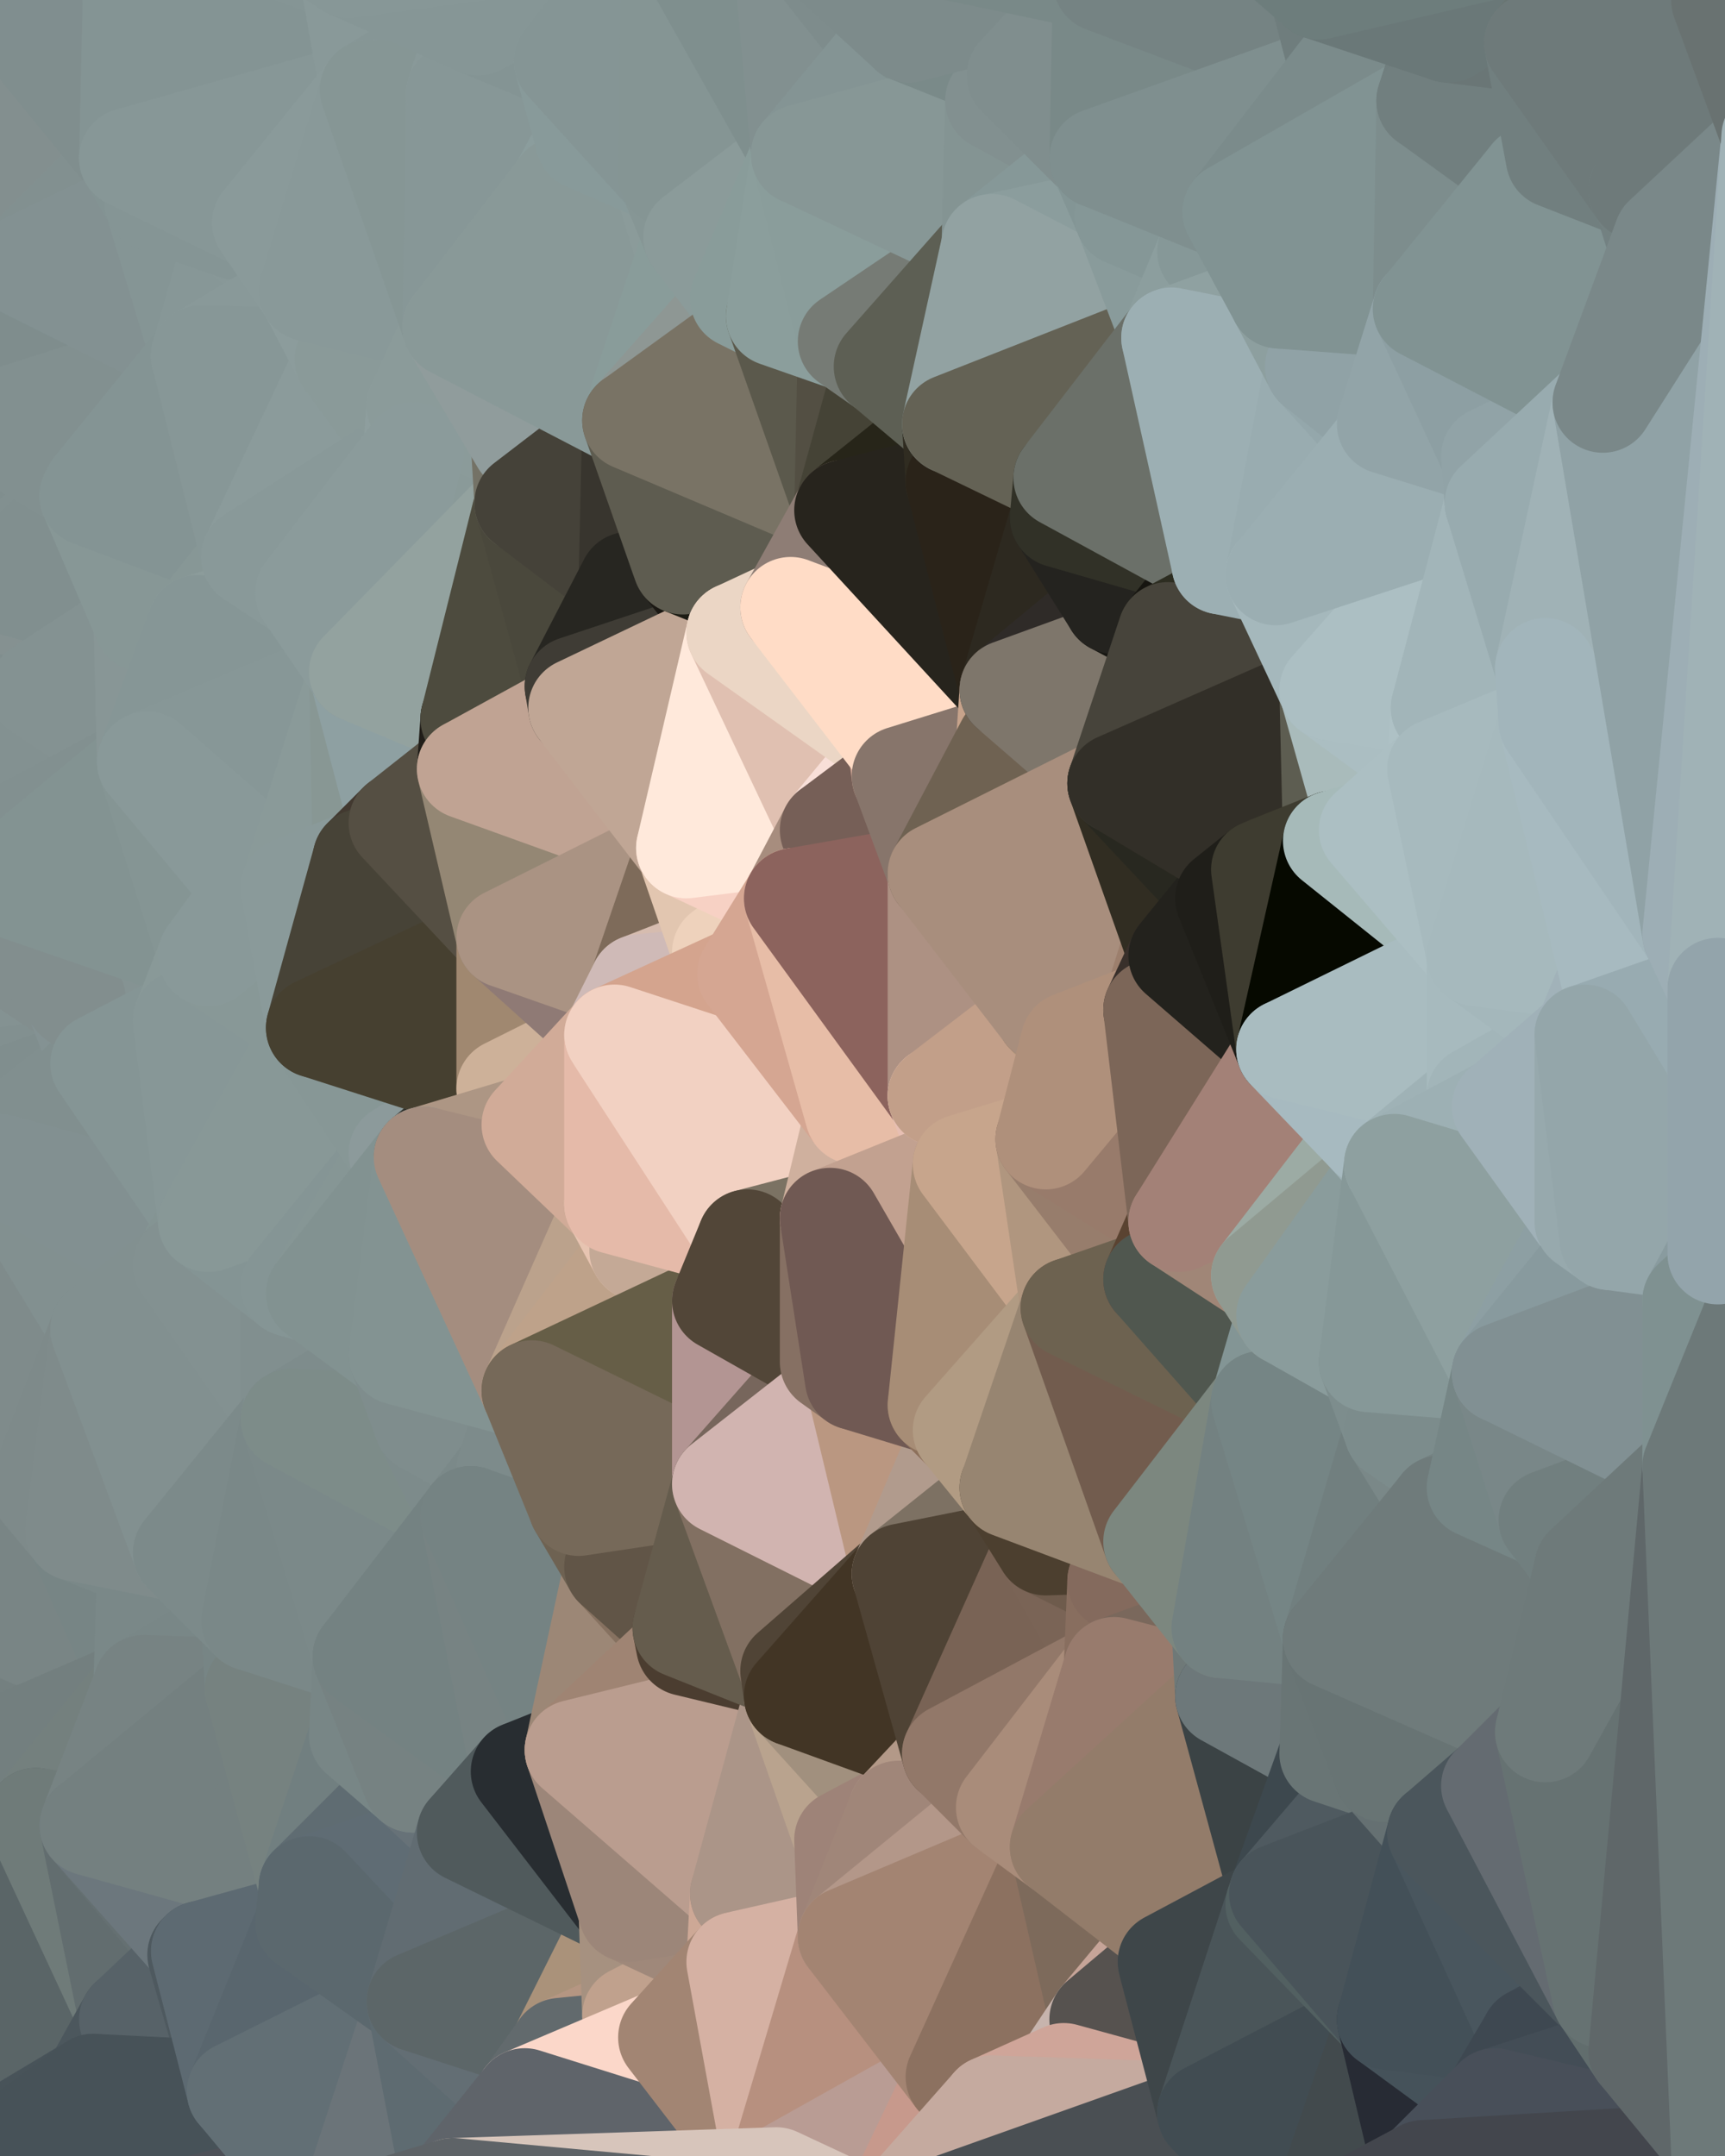<?xml version="1.0" standalone="yes"?>
<svg width="480" height="600" xmlns="http://www.w3.org/2000/svg" version="1.1" ><polygon points="-34,148 -34,518 -18,444" fill="rgba(123, 135, 135, 1)" stroke="rgba(123, 135, 135, 1)" stroke-width="28" stroke-linejoin="round"/>
		<polygon points="-18,222 -34,148 -18,444" fill="rgba(127, 139, 139, 1)" stroke="rgba(127, 139, 139, 1)" stroke-width="28" stroke-linejoin="round"/>
		<polygon points="-34,518 -19,500 -18,444" fill="rgba(108, 120, 120, 1)" stroke="rgba(108, 120, 120, 1)" stroke-width="28" stroke-linejoin="round"/>
		<polygon points="-19,204 -34,148 -18,222" fill="rgba(128, 140, 140, 1)" stroke="rgba(128, 140, 140, 1)" stroke-width="28" stroke-linejoin="round"/>
		<polygon points="-4,118 -34,148 -3,130" fill="rgba(126, 140, 140, 1)" stroke="rgba(126, 140, 140, 1)" stroke-width="28" stroke-linejoin="round"/>
		<polygon points="-18,222 0,300 0,294" fill="rgba(127, 139, 139, 1)" stroke="rgba(127, 139, 139, 1)" stroke-width="28" stroke-linejoin="round"/>
		<polygon points="0,288 -18,222 0,294" fill="rgba(128, 138, 139, 1)" stroke="rgba(128, 138, 139, 1)" stroke-width="28" stroke-linejoin="round"/>
		<polygon points="0,300 -18,222 0,306" fill="rgba(126, 140, 140, 1)" stroke="rgba(126, 140, 140, 1)" stroke-width="28" stroke-linejoin="round"/>
		<polygon points="-18,222 0,312 0,306" fill="rgba(125, 139, 139, 1)" stroke="rgba(125, 139, 139, 1)" stroke-width="28" stroke-linejoin="round"/>
		<polygon points="0,282 -18,222 0,288" fill="rgba(126, 136, 137, 1)" stroke="rgba(126, 136, 137, 1)" stroke-width="28" stroke-linejoin="round"/>
		<polygon points="-18,222 0,324 0,318" fill="rgba(122, 136, 136, 1)" stroke="rgba(122, 136, 136, 1)" stroke-width="28" stroke-linejoin="round"/>
		<polygon points="0,312 -18,222 0,318" fill="rgba(126, 140, 140, 1)" stroke="rgba(126, 140, 140, 1)" stroke-width="28" stroke-linejoin="round"/>
		<polygon points="0,276 -18,222 0,282" fill="rgba(126, 136, 137, 1)" stroke="rgba(126, 136, 137, 1)" stroke-width="28" stroke-linejoin="round"/>
		<polygon points="0,270 -18,222 0,276" fill="rgba(127, 141, 141, 1)" stroke="rgba(127, 141, 141, 1)" stroke-width="28" stroke-linejoin="round"/>
		<polygon points="0,264 -18,222 0,270" fill="rgba(127, 141, 141, 1)" stroke="rgba(127, 141, 141, 1)" stroke-width="28" stroke-linejoin="round"/>
		<polygon points="-18,222 -18,444 0,324" fill="rgba(126, 138, 138, 1)" stroke="rgba(126, 138, 138, 1)" stroke-width="28" stroke-linejoin="round"/>
		<polygon points="-3,574 -34,518 0,599" fill="rgba(90, 101, 107, 1)" stroke="rgba(90, 101, 107, 1)" stroke-width="28" stroke-linejoin="round"/>
		<polygon points="0,258 -18,222 0,264" fill="rgba(125, 139, 139, 1)" stroke="rgba(125, 139, 139, 1)" stroke-width="28" stroke-linejoin="round"/>
		<polygon points="0,156 -34,148 0,162" fill="rgba(124, 138, 138, 1)" stroke="rgba(124, 138, 138, 1)" stroke-width="28" stroke-linejoin="round"/>
		<polygon points="-34,148 0,168 0,162" fill="rgba(127, 141, 141, 1)" stroke="rgba(127, 141, 141, 1)" stroke-width="28" stroke-linejoin="round"/>
		<polygon points="-34,148 0,174 0,168" fill="rgba(126, 138, 138, 1)" stroke="rgba(126, 138, 138, 1)" stroke-width="28" stroke-linejoin="round"/>
		<polygon points="-34,148 -19,204 0,174" fill="rgba(129, 141, 141, 1)" stroke="rgba(129, 141, 141, 1)" stroke-width="28" stroke-linejoin="round"/>
		<polygon points="-19,204 0,180 0,174" fill="rgba(127, 139, 139, 1)" stroke="rgba(127, 139, 139, 1)" stroke-width="28" stroke-linejoin="round"/>
		<polygon points="-19,204 0,186 0,180" fill="rgba(128, 140, 140, 1)" stroke="rgba(128, 140, 140, 1)" stroke-width="28" stroke-linejoin="round"/>
		<polygon points="-19,204 0,192 0,186" fill="rgba(126, 138, 138, 1)" stroke="rgba(126, 138, 138, 1)" stroke-width="28" stroke-linejoin="round"/>
		<polygon points="-19,204 0,198 0,192" fill="rgba(125, 137, 137, 1)" stroke="rgba(125, 137, 137, 1)" stroke-width="28" stroke-linejoin="round"/>
		<polygon points="-19,204 0,204 0,198" fill="rgba(126, 138, 138, 1)" stroke="rgba(126, 138, 138, 1)" stroke-width="28" stroke-linejoin="round"/>
		<polygon points="-19,204 0,210 0,204" fill="rgba(126, 138, 138, 1)" stroke="rgba(126, 138, 138, 1)" stroke-width="28" stroke-linejoin="round"/>
		<polygon points="-19,204 -18,222 0,210" fill="rgba(126, 138, 138, 1)" stroke="rgba(126, 138, 138, 1)" stroke-width="28" stroke-linejoin="round"/>
		<polygon points="-18,222 0,216 0,210" fill="rgba(127, 139, 139, 1)" stroke="rgba(127, 139, 139, 1)" stroke-width="28" stroke-linejoin="round"/>
		<polygon points="-18,222 0,222 0,216" fill="rgba(126, 138, 138, 1)" stroke="rgba(126, 138, 138, 1)" stroke-width="28" stroke-linejoin="round"/>
		<polygon points="-18,222 0,228 0,222" fill="rgba(125, 137, 137, 1)" stroke="rgba(125, 137, 137, 1)" stroke-width="28" stroke-linejoin="round"/>
		<polygon points="-18,222 0,234 0,228" fill="rgba(126, 140, 140, 1)" stroke="rgba(126, 140, 140, 1)" stroke-width="28" stroke-linejoin="round"/>
		<polygon points="-18,222 0,240 0,234" fill="rgba(123, 137, 137, 1)" stroke="rgba(123, 137, 137, 1)" stroke-width="28" stroke-linejoin="round"/>
		<polygon points="-18,222 0,246 0,240" fill="rgba(124, 138, 138, 1)" stroke="rgba(124, 138, 138, 1)" stroke-width="28" stroke-linejoin="round"/>
		<polygon points="-18,222 0,252 0,246" fill="rgba(124, 138, 138, 1)" stroke="rgba(124, 138, 138, 1)" stroke-width="28" stroke-linejoin="round"/>
		<polygon points="-18,222 0,258 0,252" fill="rgba(125, 139, 139, 1)" stroke="rgba(125, 139, 139, 1)" stroke-width="28" stroke-linejoin="round"/>
		<polygon points="-3,130 -34,148 0,156" fill="rgba(126, 140, 140, 1)" stroke="rgba(126, 140, 140, 1)" stroke-width="28" stroke-linejoin="round"/>
		<polygon points="-18,444 -19,500 -4,488" fill="rgba(113, 125, 125, 1)" stroke="rgba(113, 125, 125, 1)" stroke-width="28" stroke-linejoin="round"/>
		<polygon points="-3,574 0,599 6,592" fill="rgba(77, 88, 94, 1)" stroke="rgba(77, 88, 94, 1)" stroke-width="28" stroke-linejoin="round"/>
		<polygon points="-34,148 -4,118 6,74" fill="rgba(124, 138, 138, 1)" stroke="rgba(124, 138, 138, 1)" stroke-width="28" stroke-linejoin="round"/>
		<polygon points="0,0 -34,148 6,74" fill="rgba(125, 139, 139, 1)" stroke="rgba(125, 139, 139, 1)" stroke-width="28" stroke-linejoin="round"/>
		<polygon points="0,204 0,210 10,210" fill="rgba(130, 142, 142, 1)" stroke="rgba(130, 142, 142, 1)" stroke-width="28" stroke-linejoin="round"/>
		<polygon points="0,210 0,216 10,210" fill="rgba(132, 144, 144, 1)" stroke="rgba(132, 144, 144, 1)" stroke-width="28" stroke-linejoin="round"/>
		<polygon points="-4,488 -19,500 10,506" fill="rgba(112, 120, 122, 1)" stroke="rgba(112, 120, 122, 1)" stroke-width="28" stroke-linejoin="round"/>
		<polygon points="0,180 0,186 11,192" fill="rgba(128, 140, 140, 1)" stroke="rgba(128, 140, 140, 1)" stroke-width="28" stroke-linejoin="round"/>
		<polygon points="0,186 0,192 11,192" fill="rgba(132, 144, 144, 1)" stroke="rgba(132, 144, 144, 1)" stroke-width="28" stroke-linejoin="round"/>
		<polygon points="0,192 0,198 11,192" fill="rgba(131, 143, 143, 1)" stroke="rgba(131, 143, 143, 1)" stroke-width="28" stroke-linejoin="round"/>
		<polygon points="0,198 10,210 11,192" fill="rgba(132, 144, 144, 1)" stroke="rgba(132, 144, 144, 1)" stroke-width="28" stroke-linejoin="round"/>
		<polygon points="0,324 -18,444 11,414" fill="rgba(122, 134, 134, 1)" stroke="rgba(122, 134, 134, 1)" stroke-width="28" stroke-linejoin="round"/>
		<polygon points="0,198 0,204 10,210" fill="rgba(130, 142, 142, 1)" stroke="rgba(130, 142, 142, 1)" stroke-width="28" stroke-linejoin="round"/>
		<polygon points="0,216 0,222 10,210" fill="rgba(131, 143, 143, 1)" stroke="rgba(131, 143, 143, 1)" stroke-width="28" stroke-linejoin="round"/>
		<polygon points="-19,500 -34,518 10,506" fill="rgba(111, 119, 121, 1)" stroke="rgba(111, 119, 121, 1)" stroke-width="28" stroke-linejoin="round"/>
		<polygon points="11,414 -18,444 21,426" fill="rgba(122, 134, 134, 1)" stroke="rgba(122, 134, 134, 1)" stroke-width="28" stroke-linejoin="round"/>
		<polygon points="0,282 0,288 21,278" fill="rgba(127, 141, 141, 1)" stroke="rgba(127, 141, 141, 1)" stroke-width="28" stroke-linejoin="round"/>
		<polygon points="0,276 0,282 21,278" fill="rgba(129, 143, 143, 1)" stroke="rgba(129, 143, 143, 1)" stroke-width="28" stroke-linejoin="round"/>
		<polygon points="0,270 0,276 21,278" fill="rgba(126, 140, 140, 1)" stroke="rgba(126, 140, 140, 1)" stroke-width="28" stroke-linejoin="round"/>
		<polygon points="-3,130 0,156 25,138" fill="rgba(130, 144, 144, 1)" stroke="rgba(130, 144, 144, 1)" stroke-width="28" stroke-linejoin="round"/>
		<polygon points="-3,574 6,592 26,580" fill="rgba(75, 86, 92, 1)" stroke="rgba(75, 86, 92, 1)" stroke-width="28" stroke-linejoin="round"/>
		<polygon points="-3,130 25,138 26,136" fill="rgba(130, 144, 144, 1)" stroke="rgba(130, 144, 144, 1)" stroke-width="28" stroke-linejoin="round"/>
		<polygon points="0,264 0,270 21,278" fill="rgba(130, 142, 142, 1)" stroke="rgba(130, 142, 142, 1)" stroke-width="28" stroke-linejoin="round"/>
		<polygon points="0,294 0,300 28,296" fill="rgba(130, 144, 144, 1)" stroke="rgba(130, 144, 144, 1)" stroke-width="28" stroke-linejoin="round"/>
		<polygon points="0,288 0,294 28,296" fill="rgba(129, 143, 143, 1)" stroke="rgba(129, 143, 143, 1)" stroke-width="28" stroke-linejoin="round"/>
		<polygon points="21,278 0,288 28,296" fill="rgba(132, 146, 146, 1)" stroke="rgba(132, 146, 146, 1)" stroke-width="28" stroke-linejoin="round"/>
		<polygon points="0,300 0,306 28,296" fill="rgba(130, 144, 144, 1)" stroke="rgba(130, 144, 144, 1)" stroke-width="28" stroke-linejoin="round"/>
		<polygon points="0,306 0,312 28,296" fill="rgba(128, 142, 142, 1)" stroke="rgba(128, 142, 142, 1)" stroke-width="28" stroke-linejoin="round"/>
		<polygon points="0,324 11,414 28,370" fill="rgba(127, 139, 139, 1)" stroke="rgba(127, 139, 139, 1)" stroke-width="28" stroke-linejoin="round"/>
		<polygon points="-4,118 -3,130 26,136" fill="rgba(128, 142, 142, 1)" stroke="rgba(128, 142, 142, 1)" stroke-width="28" stroke-linejoin="round"/>
		<polygon points="0,258 0,264 21,278" fill="rgba(130, 142, 142, 1)" stroke="rgba(130, 142, 142, 1)" stroke-width="28" stroke-linejoin="round"/>
		<polygon points="0,174 0,180 11,192" fill="rgba(130, 142, 142, 1)" stroke="rgba(130, 142, 142, 1)" stroke-width="28" stroke-linejoin="round"/>
		<polygon points="0,222 0,228 10,210" fill="rgba(130, 142, 142, 1)" stroke="rgba(130, 142, 142, 1)" stroke-width="28" stroke-linejoin="round"/>
		<polygon points="-34,518 -3,574 10,506" fill="rgba(106, 118, 118, 1)" stroke="rgba(106, 118, 118, 1)" stroke-width="28" stroke-linejoin="round"/>
		<polygon points="0,0 6,74 36,44" fill="rgba(131, 143, 143, 1)" stroke="rgba(131, 143, 143, 1)" stroke-width="28" stroke-linejoin="round"/>
		<polygon points="-3,574 26,580 36,562" fill="rgba(82, 93, 99, 1)" stroke="rgba(82, 93, 99, 1)" stroke-width="28" stroke-linejoin="round"/>
		<polygon points="0,168 0,174 40,173" fill="rgba(132, 144, 144, 1)" stroke="rgba(132, 144, 144, 1)" stroke-width="28" stroke-linejoin="round"/>
		<polygon points="0,174 11,192 40,173" fill="rgba(128, 142, 142, 1)" stroke="rgba(128, 142, 142, 1)" stroke-width="28" stroke-linejoin="round"/>
		<polygon points="0,312 0,318 28,296" fill="rgba(128, 142, 142, 1)" stroke="rgba(128, 142, 142, 1)" stroke-width="28" stroke-linejoin="round"/>
		<polygon points="0,162 0,168 40,173" fill="rgba(133, 145, 145, 1)" stroke="rgba(133, 145, 145, 1)" stroke-width="28" stroke-linejoin="round"/>
		<polygon points="-18,444 -4,488 40,469" fill="rgba(116, 128, 128, 1)" stroke="rgba(116, 128, 128, 1)" stroke-width="28" stroke-linejoin="round"/>
		<polygon points="21,426 -18,444 40,469" fill="rgba(121, 133, 133, 1)" stroke="rgba(121, 133, 133, 1)" stroke-width="28" stroke-linejoin="round"/>
		<polygon points="0,156 0,162 25,138" fill="rgba(130, 144, 144, 1)" stroke="rgba(130, 144, 144, 1)" stroke-width="28" stroke-linejoin="round"/>
		<polygon points="36,44 6,74 43,56" fill="rgba(130, 144, 144, 1)" stroke="rgba(130, 144, 144, 1)" stroke-width="28" stroke-linejoin="round"/>
		<polygon points="21,426 40,469 41,434" fill="rgba(119, 133, 133, 1)" stroke="rgba(119, 133, 133, 1)" stroke-width="28" stroke-linejoin="round"/>
		<polygon points="11,192 10,210 41,212" fill="rgba(130, 144, 144, 1)" stroke="rgba(130, 144, 144, 1)" stroke-width="28" stroke-linejoin="round"/>
		<polygon points="0,228 0,234 41,212" fill="rgba(131, 145, 145, 1)" stroke="rgba(131, 145, 145, 1)" stroke-width="28" stroke-linejoin="round"/>
		<polygon points="10,210 0,228 41,212" fill="rgba(131, 145, 145, 1)" stroke="rgba(131, 145, 145, 1)" stroke-width="28" stroke-linejoin="round"/>
		<polygon points="25,138 0,162 40,173" fill="rgba(129, 143, 143, 1)" stroke="rgba(129, 143, 143, 1)" stroke-width="28" stroke-linejoin="round"/>
		<polygon points="-4,488 10,506 40,469" fill="rgba(115, 127, 127, 1)" stroke="rgba(115, 127, 127, 1)" stroke-width="28" stroke-linejoin="round"/>
		<polygon points="10,506 25,508 40,469" fill="rgba(116, 128, 126, 1)" stroke="rgba(116, 128, 126, 1)" stroke-width="28" stroke-linejoin="round"/>
		<polygon points="0,0 36,44 37,0" fill="rgba(128, 142, 142, 1)" stroke="rgba(128, 142, 142, 1)" stroke-width="28" stroke-linejoin="round"/>
		<polygon points="10,506 -3,574 36,562" fill="rgba(90, 101, 103, 1)" stroke="rgba(90, 101, 103, 1)" stroke-width="28" stroke-linejoin="round"/>
		<polygon points="25,508 10,506 36,562" fill="rgba(111, 123, 121, 1)" stroke="rgba(111, 123, 121, 1)" stroke-width="28" stroke-linejoin="round"/>
		<polygon points="0,318 0,324 28,296" fill="rgba(129, 143, 143, 1)" stroke="rgba(129, 143, 143, 1)" stroke-width="28" stroke-linejoin="round"/>
		<polygon points="0,252 0,258 21,278" fill="rgba(130, 142, 142, 1)" stroke="rgba(130, 142, 142, 1)" stroke-width="28" stroke-linejoin="round"/>
		<polygon points="21,278 28,296 51,284" fill="rgba(132, 146, 147, 1)" stroke="rgba(132, 146, 147, 1)" stroke-width="28" stroke-linejoin="round"/>
		<polygon points="0,324 28,370 51,352" fill="rgba(130, 144, 144, 1)" stroke="rgba(130, 144, 144, 1)" stroke-width="28" stroke-linejoin="round"/>
		<polygon points="40,173 11,192 41,212" fill="rgba(132, 146, 146, 1)" stroke="rgba(132, 146, 146, 1)" stroke-width="28" stroke-linejoin="round"/>
		<polygon points="6,74 -4,118 56,99" fill="rgba(127, 141, 141, 1)" stroke="rgba(127, 141, 141, 1)" stroke-width="28" stroke-linejoin="round"/>
		<polygon points="-4,118 26,136 56,99" fill="rgba(130, 144, 144, 1)" stroke="rgba(130, 144, 144, 1)" stroke-width="28" stroke-linejoin="round"/>
		<polygon points="25,508 36,562 55,544" fill="rgba(98, 109, 111, 1)" stroke="rgba(98, 109, 111, 1)" stroke-width="28" stroke-linejoin="round"/>
		<polygon points="0,234 0,240 41,212" fill="rgba(130, 144, 144, 1)" stroke="rgba(130, 144, 144, 1)" stroke-width="28" stroke-linejoin="round"/>
		<polygon points="21,278 51,284 58,266" fill="rgba(134, 148, 149, 1)" stroke="rgba(134, 148, 149, 1)" stroke-width="28" stroke-linejoin="round"/>
		<polygon points="0,246 21,278 58,266" fill="rgba(133, 147, 147, 1)" stroke="rgba(133, 147, 147, 1)" stroke-width="28" stroke-linejoin="round"/>
		<polygon points="28,296 0,324 58,340" fill="rgba(129, 143, 143, 1)" stroke="rgba(129, 143, 143, 1)" stroke-width="28" stroke-linejoin="round"/>
		<polygon points="0,324 51,352 58,340" fill="rgba(130, 144, 145, 1)" stroke="rgba(130, 144, 145, 1)" stroke-width="28" stroke-linejoin="round"/>
		<polygon points="25,508 55,544 56,543" fill="rgba(101, 112, 114, 1)" stroke="rgba(101, 112, 114, 1)" stroke-width="28" stroke-linejoin="round"/>
		<polygon points="43,56 6,74 56,99" fill="rgba(131, 145, 146, 1)" stroke="rgba(131, 145, 146, 1)" stroke-width="28" stroke-linejoin="round"/>
		<polygon points="0,240 0,246 41,212" fill="rgba(130, 144, 144, 1)" stroke="rgba(130, 144, 144, 1)" stroke-width="28" stroke-linejoin="round"/>
		<polygon points="0,246 0,252 21,278" fill="rgba(130, 142, 142, 1)" stroke="rgba(130, 142, 142, 1)" stroke-width="28" stroke-linejoin="round"/>
		<polygon points="36,562 26,580 66,582" fill="rgba(76, 87, 93, 1)" stroke="rgba(76, 87, 93, 1)" stroke-width="28" stroke-linejoin="round"/>
		<polygon points="41,212 0,246 58,266" fill="rgba(131, 147, 146, 1)" stroke="rgba(131, 147, 146, 1)" stroke-width="28" stroke-linejoin="round"/>
		<polygon points="40,173 41,212 55,174" fill="rgba(136, 150, 150, 1)" stroke="rgba(136, 150, 150, 1)" stroke-width="28" stroke-linejoin="round"/>
		<polygon points="41,434 40,469 51,432" fill="rgba(122, 136, 136, 1)" stroke="rgba(122, 136, 136, 1)" stroke-width="28" stroke-linejoin="round"/>
		<polygon points="21,426 41,434 51,432" fill="rgba(122, 136, 136, 1)" stroke="rgba(122, 136, 136, 1)" stroke-width="28" stroke-linejoin="round"/>
		<polygon points="51,432 40,469 70,451" fill="rgba(122, 136, 136, 1)" stroke="rgba(122, 136, 136, 1)" stroke-width="28" stroke-linejoin="round"/>
		<polygon points="40,173 55,174 70,155" fill="rgba(133, 149, 149, 1)" stroke="rgba(133, 149, 149, 1)" stroke-width="28" stroke-linejoin="round"/>
		<polygon points="25,138 40,173 70,155" fill="rgba(135, 151, 150, 1)" stroke="rgba(135, 151, 150, 1)" stroke-width="28" stroke-linejoin="round"/>
		<polygon points="43,56 56,99 66,64" fill="rgba(133, 149, 149, 1)" stroke="rgba(133, 149, 149, 1)" stroke-width="28" stroke-linejoin="round"/>
		<polygon points="41,212 58,266 71,248" fill="rgba(133, 149, 148, 1)" stroke="rgba(133, 149, 148, 1)" stroke-width="28" stroke-linejoin="round"/>
		<polygon points="26,136 25,138 70,155" fill="rgba(132, 148, 148, 1)" stroke="rgba(132, 148, 148, 1)" stroke-width="28" stroke-linejoin="round"/>
		<polygon points="0,0 37,0 67,-29" fill="rgba(128, 142, 143, 1)" stroke="rgba(128, 142, 143, 1)" stroke-width="28" stroke-linejoin="round"/>
		<polygon points="11,414 21,426 28,370" fill="rgba(126, 138, 138, 1)" stroke="rgba(126, 138, 138, 1)" stroke-width="28" stroke-linejoin="round"/>
		<polygon points="70,451 40,469 71,470" fill="rgba(121, 135, 135, 1)" stroke="rgba(121, 135, 135, 1)" stroke-width="28" stroke-linejoin="round"/>
		<polygon points="55,544 36,562 66,582" fill="rgba(87, 98, 104, 1)" stroke="rgba(87, 98, 104, 1)" stroke-width="28" stroke-linejoin="round"/>
		<polygon points="51,284 28,296 58,340" fill="rgba(133, 149, 149, 1)" stroke="rgba(133, 149, 149, 1)" stroke-width="28" stroke-linejoin="round"/>
		<polygon points="28,370 21,426 51,432" fill="rgba(127, 139, 139, 1)" stroke="rgba(127, 139, 139, 1)" stroke-width="28" stroke-linejoin="round"/>
		<polygon points="58,340 51,352 81,358" fill="rgba(132, 148, 147, 1)" stroke="rgba(132, 148, 147, 1)" stroke-width="28" stroke-linejoin="round"/>
		<polygon points="28,370 51,432 81,395" fill="rgba(130, 144, 144, 1)" stroke="rgba(130, 144, 144, 1)" stroke-width="28" stroke-linejoin="round"/>
		<polygon points="51,352 28,370 81,395" fill="rgba(130, 144, 144, 1)" stroke="rgba(130, 144, 144, 1)" stroke-width="28" stroke-linejoin="round"/>
		<polygon points="56,99 26,136 70,155" fill="rgba(132, 148, 148, 1)" stroke="rgba(132, 148, 148, 1)" stroke-width="28" stroke-linejoin="round"/>
		<polygon points="66,64 56,99 86,81" fill="rgba(135, 151, 151, 1)" stroke="rgba(135, 151, 151, 1)" stroke-width="28" stroke-linejoin="round"/>
		<polygon points="73,62 66,64 86,81" fill="rgba(136, 152, 152, 1)" stroke="rgba(136, 152, 152, 1)" stroke-width="28" stroke-linejoin="round"/>
		<polygon points="56,543 85,535 86,525" fill="rgba(88, 101, 107, 1)" stroke="rgba(88, 101, 107, 1)" stroke-width="28" stroke-linejoin="round"/>
		<polygon points="70,155 55,174 85,165" fill="rgba(135, 151, 150, 1)" stroke="rgba(135, 151, 150, 1)" stroke-width="28" stroke-linejoin="round"/>
		<polygon points="40,469 25,508 71,470" fill="rgba(119, 131, 131, 1)" stroke="rgba(119, 131, 131, 1)" stroke-width="28" stroke-linejoin="round"/>
		<polygon points="58,266 51,284 88,286" fill="rgba(137, 153, 152, 1)" stroke="rgba(137, 153, 152, 1)" stroke-width="28" stroke-linejoin="round"/>
		<polygon points="25,508 56,543 86,525" fill="rgba(108, 119, 125, 1)" stroke="rgba(108, 119, 125, 1)" stroke-width="28" stroke-linejoin="round"/>
		<polygon points="71,470 25,508 86,525" fill="rgba(116, 128, 128, 1)" stroke="rgba(116, 128, 128, 1)" stroke-width="28" stroke-linejoin="round"/>
		<polygon points="51,352 81,395 81,358" fill="rgba(131, 145, 145, 1)" stroke="rgba(131, 145, 145, 1)" stroke-width="28" stroke-linejoin="round"/>
		<polygon points="36,44 43,56 73,62" fill="rgba(131, 147, 147, 1)" stroke="rgba(131, 147, 147, 1)" stroke-width="28" stroke-linejoin="round"/>
		<polygon points="43,56 66,64 73,62" fill="rgba(133, 149, 149, 1)" stroke="rgba(133, 149, 149, 1)" stroke-width="28" stroke-linejoin="round"/>
		<polygon points="56,543 55,544 66,582" fill="rgba(78, 89, 95, 1)" stroke="rgba(78, 89, 95, 1)" stroke-width="28" stroke-linejoin="round"/>
		<polygon points="6,592 0,599 26,580" fill="rgba(72, 83, 89, 1)" stroke="rgba(72, 83, 89, 1)" stroke-width="28" stroke-linejoin="round"/>
		<polygon points="86,81 56,99 96,100" fill="rgba(137, 153, 153, 1)" stroke="rgba(137, 153, 153, 1)" stroke-width="28" stroke-linejoin="round"/>
		<polygon points="67,-29 37,0 97,-9" fill="rgba(133, 149, 149, 1)" stroke="rgba(133, 149, 149, 1)" stroke-width="28" stroke-linejoin="round"/>
		<polygon points="66,582 0,599 96,618" fill="rgba(78, 81, 88, 1)" stroke="rgba(78, 81, 88, 1)" stroke-width="28" stroke-linejoin="round"/>
		<polygon points="51,284 58,340 88,286" fill="rgba(135, 151, 151, 1)" stroke="rgba(135, 151, 151, 1)" stroke-width="28" stroke-linejoin="round"/>
		<polygon points="81,247 58,266 88,286" fill="rgba(136, 152, 151, 1)" stroke="rgba(136, 152, 151, 1)" stroke-width="28" stroke-linejoin="round"/>
		<polygon points="81,358 81,395 88,360" fill="rgba(129, 143, 143, 1)" stroke="rgba(129, 143, 143, 1)" stroke-width="28" stroke-linejoin="round"/>
		<polygon points="71,248 58,266 81,247" fill="rgba(137, 153, 153, 1)" stroke="rgba(137, 153, 153, 1)" stroke-width="28" stroke-linejoin="round"/>
		<polygon points="26,580 0,599 66,582" fill="rgba(71, 82, 88, 1)" stroke="rgba(71, 82, 88, 1)" stroke-width="28" stroke-linejoin="round"/>
		<polygon points="85,165 55,174 100,187" fill="rgba(140, 156, 155, 1)" stroke="rgba(140, 156, 155, 1)" stroke-width="28" stroke-linejoin="round"/>
		<polygon points="70,451 71,470 101,461" fill="rgba(119, 133, 133, 1)" stroke="rgba(119, 133, 133, 1)" stroke-width="28" stroke-linejoin="round"/>
		<polygon points="56,543 66,582 85,535" fill="rgba(93, 106, 114, 1)" stroke="rgba(93, 106, 114, 1)" stroke-width="28" stroke-linejoin="round"/>
		<polygon points="97,-9 37,0 103,25" fill="rgba(133, 149, 149, 1)" stroke="rgba(133, 149, 149, 1)" stroke-width="28" stroke-linejoin="round"/>
		<polygon points="37,0 36,44 103,25" fill="rgba(132, 148, 148, 1)" stroke="rgba(132, 148, 148, 1)" stroke-width="28" stroke-linejoin="round"/>
		<polygon points="36,44 73,62 103,25" fill="rgba(135, 151, 151, 1)" stroke="rgba(135, 151, 151, 1)" stroke-width="28" stroke-linejoin="round"/>
		<polygon points="71,470 100,483 101,461" fill="rgba(117, 132, 129, 1)" stroke="rgba(117, 132, 129, 1)" stroke-width="28" stroke-linejoin="round"/>
		<polygon points="55,174 41,212 100,187" fill="rgba(134, 150, 150, 1)" stroke="rgba(134, 150, 150, 1)" stroke-width="28" stroke-linejoin="round"/>
		<polygon points="41,212 81,247 100,187" fill="rgba(135, 151, 151, 1)" stroke="rgba(135, 151, 151, 1)" stroke-width="28" stroke-linejoin="round"/>
		<polygon points="71,470 86,525 100,483" fill="rgba(118, 130, 128, 1)" stroke="rgba(118, 130, 128, 1)" stroke-width="28" stroke-linejoin="round"/>
		<polygon points="56,99 70,155 96,100" fill="rgba(135, 151, 151, 1)" stroke="rgba(135, 151, 151, 1)" stroke-width="28" stroke-linejoin="round"/>
		<polygon points="51,432 70,451 81,395" fill="rgba(124, 138, 138, 1)" stroke="rgba(124, 138, 138, 1)" stroke-width="28" stroke-linejoin="round"/>
		<polygon points="41,212 71,248 81,247" fill="rgba(137, 153, 153, 1)" stroke="rgba(137, 153, 153, 1)" stroke-width="28" stroke-linejoin="round"/>
		<polygon points="88,360 81,395 111,377" fill="rgba(129, 143, 143, 1)" stroke="rgba(129, 143, 143, 1)" stroke-width="28" stroke-linejoin="round"/>
		<polygon points="58,340 81,358 111,321" fill="rgba(132, 148, 148, 1)" stroke="rgba(132, 148, 148, 1)" stroke-width="28" stroke-linejoin="round"/>
		<polygon points="88,286 58,340 111,321" fill="rgba(136, 152, 151, 1)" stroke="rgba(136, 152, 151, 1)" stroke-width="28" stroke-linejoin="round"/>
		<polygon points="100,187 81,247 101,239" fill="rgba(138, 154, 153, 1)" stroke="rgba(138, 154, 153, 1)" stroke-width="28" stroke-linejoin="round"/>
		<polygon points="96,100 70,155 115,126" fill="rgba(139, 155, 155, 1)" stroke="rgba(139, 155, 155, 1)" stroke-width="28" stroke-linejoin="round"/>
		<polygon points="100,187 101,239 111,229" fill="rgba(136, 151, 148, 1)" stroke="rgba(136, 151, 148, 1)" stroke-width="28" stroke-linejoin="round"/>
		<polygon points="81,358 88,360 111,321" fill="rgba(133, 149, 149, 1)" stroke="rgba(133, 149, 149, 1)" stroke-width="28" stroke-linejoin="round"/>
		<polygon points="85,535 66,582 116,557" fill="rgba(89, 102, 110, 1)" stroke="rgba(89, 102, 110, 1)" stroke-width="28" stroke-linejoin="round"/>
		<polygon points="96,100 115,126 116,113" fill="rgba(138, 154, 153, 1)" stroke="rgba(138, 154, 153, 1)" stroke-width="28" stroke-linejoin="round"/>
		<polygon points="100,483 86,525 115,496" fill="rgba(113, 127, 128, 1)" stroke="rgba(113, 127, 128, 1)" stroke-width="28" stroke-linejoin="round"/>
		<polygon points="111,377 81,395 118,396" fill="rgba(126, 140, 140, 1)" stroke="rgba(126, 140, 140, 1)" stroke-width="28" stroke-linejoin="round"/>
		<polygon points="70,155 85,165 115,126" fill="rgba(137, 153, 153, 1)" stroke="rgba(137, 153, 153, 1)" stroke-width="28" stroke-linejoin="round"/>
		<polygon points="81,247 88,286 101,239" fill="rgba(138, 154, 154, 1)" stroke="rgba(138, 154, 154, 1)" stroke-width="28" stroke-linejoin="round"/>
		<polygon points="86,81 96,100 126,91" fill="rgba(140, 156, 156, 1)" stroke="rgba(140, 156, 156, 1)" stroke-width="28" stroke-linejoin="round"/>
		<polygon points="96,100 116,113 126,91" fill="rgba(138, 154, 153, 1)" stroke="rgba(138, 154, 153, 1)" stroke-width="28" stroke-linejoin="round"/>
		<polygon points="81,395 70,451 101,461" fill="rgba(122, 136, 136, 1)" stroke="rgba(122, 136, 136, 1)" stroke-width="28" stroke-linejoin="round"/>
		<polygon points="100,187 130,214 131,200" fill="rgba(144, 154, 155, 1)" stroke="rgba(144, 154, 155, 1)" stroke-width="28" stroke-linejoin="round"/>
		<polygon points="81,395 101,461 131,422" fill="rgba(123, 137, 137, 1)" stroke="rgba(123, 137, 137, 1)" stroke-width="28" stroke-linejoin="round"/>
		<polygon points="118,396 81,395 131,422" fill="rgba(125, 140, 137, 1)" stroke="rgba(125, 140, 137, 1)" stroke-width="28" stroke-linejoin="round"/>
		<polygon points="100,187 111,229 130,214" fill="rgba(142, 160, 162, 1)" stroke="rgba(142, 160, 162, 1)" stroke-width="28" stroke-linejoin="round"/>
		<polygon points="115,496 86,525 130,510" fill="rgba(95, 108, 114, 1)" stroke="rgba(95, 108, 114, 1)" stroke-width="28" stroke-linejoin="round"/>
		<polygon points="66,582 96,618 116,557" fill="rgba(98, 111, 117, 1)" stroke="rgba(98, 111, 117, 1)" stroke-width="28" stroke-linejoin="round"/>
		<polygon points="97,-9 103,25 133,7" fill="rgba(137, 153, 153, 1)" stroke="rgba(137, 153, 153, 1)" stroke-width="28" stroke-linejoin="round"/>
		<polygon points="103,25 127,26 133,7" fill="rgba(134, 150, 150, 1)" stroke="rgba(134, 150, 150, 1)" stroke-width="28" stroke-linejoin="round"/>
		<polygon points="86,525 116,557 130,510" fill="rgba(95, 108, 116, 1)" stroke="rgba(95, 108, 116, 1)" stroke-width="28" stroke-linejoin="round"/>
		<polygon points="116,557 96,618 126,609" fill="rgba(107, 116, 121, 1)" stroke="rgba(107, 116, 121, 1)" stroke-width="28" stroke-linejoin="round"/>
		<polygon points="111,321 88,360 118,322" fill="rgba(134, 150, 149, 1)" stroke="rgba(134, 150, 149, 1)" stroke-width="28" stroke-linejoin="round"/>
		<polygon points="86,525 85,535 116,557" fill="rgba(91, 104, 110, 1)" stroke="rgba(91, 104, 110, 1)" stroke-width="28" stroke-linejoin="round"/>
		<polygon points="73,62 86,81 103,25" fill="rgba(138, 154, 154, 1)" stroke="rgba(138, 154, 154, 1)" stroke-width="28" stroke-linejoin="round"/>
		<polygon points="88,286 111,321 141,303" fill="rgba(135, 151, 150, 1)" stroke="rgba(135, 151, 150, 1)" stroke-width="28" stroke-linejoin="round"/>
		<polygon points="111,321 118,322 141,303" fill="rgba(140, 154, 155, 1)" stroke="rgba(140, 154, 155, 1)" stroke-width="28" stroke-linejoin="round"/>
		<polygon points="111,229 101,239 141,261" fill="rgba(66, 57, 48, 1)" stroke="rgba(66, 57, 48, 1)" stroke-width="28" stroke-linejoin="round"/>
		<polygon points="101,239 88,286 141,261" fill="rgba(71, 67, 55, 1)" stroke="rgba(71, 67, 55, 1)" stroke-width="28" stroke-linejoin="round"/>
		<polygon points="118,396 131,422 141,409" fill="rgba(125, 139, 139, 1)" stroke="rgba(125, 139, 139, 1)" stroke-width="28" stroke-linejoin="round"/>
		<polygon points="88,360 111,377 118,322" fill="rgba(130, 146, 145, 1)" stroke="rgba(130, 146, 145, 1)" stroke-width="28" stroke-linejoin="round"/>
		<polygon points="115,496 130,510 145,493" fill="rgba(103, 114, 120, 1)" stroke="rgba(103, 114, 120, 1)" stroke-width="28" stroke-linejoin="round"/>
		<polygon points="116,113 115,126 145,123" fill="rgba(142, 158, 158, 1)" stroke="rgba(142, 158, 158, 1)" stroke-width="28" stroke-linejoin="round"/>
		<polygon points="101,461 100,483 115,496" fill="rgba(120, 134, 134, 1)" stroke="rgba(120, 134, 134, 1)" stroke-width="28" stroke-linejoin="round"/>
		<polygon points="145,123 115,126 146,140" fill="rgba(146, 161, 158, 1)" stroke="rgba(146, 161, 158, 1)" stroke-width="28" stroke-linejoin="round"/>
		<polygon points="116,557 126,609 146,584" fill="rgba(94, 107, 113, 1)" stroke="rgba(94, 107, 113, 1)" stroke-width="28" stroke-linejoin="round"/>
		<polygon points="103,25 86,81 126,91" fill="rgba(137, 153, 153, 1)" stroke="rgba(137, 153, 153, 1)" stroke-width="28" stroke-linejoin="round"/>
		<polygon points="111,377 118,396 148,387" fill="rgba(127, 141, 141, 1)" stroke="rgba(127, 141, 141, 1)" stroke-width="28" stroke-linejoin="round"/>
		<polygon points="118,396 141,409 148,387" fill="rgba(127, 141, 141, 1)" stroke="rgba(127, 141, 141, 1)" stroke-width="28" stroke-linejoin="round"/>
		<polygon points="141,303 118,322 148,313" fill="rgba(48, 50, 45, 1)" stroke="rgba(48, 50, 45, 1)" stroke-width="28" stroke-linejoin="round"/>
		<polygon points="115,126 100,187 146,140" fill="rgba(138, 154, 153, 1)" stroke="rgba(138, 154, 153, 1)" stroke-width="28" stroke-linejoin="round"/>
		<polygon points="101,461 115,496 145,493" fill="rgba(118, 130, 130, 1)" stroke="rgba(118, 130, 130, 1)" stroke-width="28" stroke-linejoin="round"/>
		<polygon points="126,91 116,113 145,123" fill="rgba(139, 155, 154, 1)" stroke="rgba(139, 155, 154, 1)" stroke-width="28" stroke-linejoin="round"/>
		<polygon points="141,261 88,286 141,303" fill="rgba(70, 64, 48, 1)" stroke="rgba(70, 64, 48, 1)" stroke-width="28" stroke-linejoin="round"/>
		<polygon points="103,25 126,91 127,26" fill="rgba(134, 150, 149, 1)" stroke="rgba(134, 150, 149, 1)" stroke-width="28" stroke-linejoin="round"/>
		<polygon points="85,165 100,187 115,126" fill="rgba(139, 155, 155, 1)" stroke="rgba(139, 155, 155, 1)" stroke-width="28" stroke-linejoin="round"/>
		<polygon points="116,557 146,584 156,570" fill="rgba(99, 110, 116, 1)" stroke="rgba(99, 110, 116, 1)" stroke-width="28" stroke-linejoin="round"/>
		<polygon points="127,26 126,91 156,52" fill="rgba(135, 151, 151, 1)" stroke="rgba(135, 151, 151, 1)" stroke-width="28" stroke-linejoin="round"/>
		<polygon points="133,7 127,26 157,17" fill="rgba(137, 153, 153, 1)" stroke="rgba(137, 153, 153, 1)" stroke-width="28" stroke-linejoin="round"/>
		<polygon points="100,187 131,200 146,140" fill="rgba(147, 162, 159, 1)" stroke="rgba(147, 162, 159, 1)" stroke-width="28" stroke-linejoin="round"/>
		<polygon points="130,214 111,229 141,261" fill="rgba(85, 79, 67, 1)" stroke="rgba(85, 79, 67, 1)" stroke-width="28" stroke-linejoin="round"/>
		<polygon points="141,409 131,422 161,419" fill="rgba(123, 137, 137, 1)" stroke="rgba(123, 137, 137, 1)" stroke-width="28" stroke-linejoin="round"/>
		<polygon points="160,191 131,200 161,197" fill="rgba(51, 48, 43, 1)" stroke="rgba(51, 48, 43, 1)" stroke-width="28" stroke-linejoin="round"/>
		<polygon points="127,26 156,52 163,39" fill="rgba(135, 151, 151, 1)" stroke="rgba(135, 151, 151, 1)" stroke-width="28" stroke-linejoin="round"/>
		<polygon points="157,17 127,26 163,39" fill="rgba(135, 151, 151, 1)" stroke="rgba(135, 151, 151, 1)" stroke-width="28" stroke-linejoin="round"/>
		<polygon points="131,200 130,214 161,197" fill="rgba(33, 30, 25, 1)" stroke="rgba(33, 30, 25, 1)" stroke-width="28" stroke-linejoin="round"/>
		<polygon points="146,140 131,200 160,191" fill="rgba(77, 75, 62, 1)" stroke="rgba(77, 75, 62, 1)" stroke-width="28" stroke-linejoin="round"/>
		<polygon points="161,419 131,422 171,436" fill="rgba(122, 136, 136, 1)" stroke="rgba(122, 136, 136, 1)" stroke-width="28" stroke-linejoin="round"/>
		<polygon points="141,261 141,303 171,288" fill="rgba(160, 136, 112, 1)" stroke="rgba(160, 136, 112, 1)" stroke-width="28" stroke-linejoin="round"/>
		<polygon points="141,303 148,313 171,288" fill="rgba(205, 177, 153, 1)" stroke="rgba(205, 177, 153, 1)" stroke-width="28" stroke-linejoin="round"/>
		<polygon points="148,313 118,322 171,335" fill="rgba(173, 150, 132, 1)" stroke="rgba(173, 150, 132, 1)" stroke-width="28" stroke-linejoin="round"/>
		<polygon points="148,387 141,409 161,419" fill="rgba(125, 139, 139, 1)" stroke="rgba(125, 139, 139, 1)" stroke-width="28" stroke-linejoin="round"/>
		<polygon points="118,322 111,377 148,387" fill="rgba(131, 147, 146, 1)" stroke="rgba(131, 147, 146, 1)" stroke-width="28" stroke-linejoin="round"/>
		<polygon points="131,422 101,461 145,493" fill="rgba(116, 130, 130, 1)" stroke="rgba(116, 130, 130, 1)" stroke-width="28" stroke-linejoin="round"/>
		<polygon points="130,510 116,557 175,532" fill="rgba(97, 108, 114, 1)" stroke="rgba(97, 108, 114, 1)" stroke-width="28" stroke-linejoin="round"/>
		<polygon points="146,140 160,191 175,162" fill="rgba(74, 72, 60, 1)" stroke="rgba(74, 72, 60, 1)" stroke-width="28" stroke-linejoin="round"/>
		<polygon points="118,322 148,387 171,335" fill="rgba(164, 141, 127, 1)" stroke="rgba(164, 141, 127, 1)" stroke-width="28" stroke-linejoin="round"/>
		<polygon points="131,422 145,493 160,487" fill="rgba(119, 131, 131, 1)" stroke="rgba(119, 131, 131, 1)" stroke-width="28" stroke-linejoin="round"/>
		<polygon points="116,557 156,570 175,532" fill="rgba(92, 102, 104, 1)" stroke="rgba(92, 102, 104, 1)" stroke-width="28" stroke-linejoin="round"/>
		<polygon points="131,422 160,487 171,436" fill="rgba(117, 131, 131, 1)" stroke="rgba(117, 131, 131, 1)" stroke-width="28" stroke-linejoin="round"/>
		<polygon points="171,335 148,387 178,348" fill="rgba(187, 162, 140, 1)" stroke="rgba(187, 162, 140, 1)" stroke-width="28" stroke-linejoin="round"/>
		<polygon points="141,261 171,288 178,274" fill="rgba(143, 122, 117, 1)" stroke="rgba(143, 122, 117, 1)" stroke-width="28" stroke-linejoin="round"/>
		<polygon points="175,532 156,570 176,561" fill="rgba(170, 146, 122, 1)" stroke="rgba(170, 146, 122, 1)" stroke-width="28" stroke-linejoin="round"/>
		<polygon points="145,123 146,140 176,117" fill="rgba(116, 114, 102, 1)" stroke="rgba(116, 114, 102, 1)" stroke-width="28" stroke-linejoin="round"/>
		<polygon points="126,91 145,123 176,117" fill="rgba(144, 156, 156, 1)" stroke="rgba(144, 156, 156, 1)" stroke-width="28" stroke-linejoin="round"/>
		<polygon points="145,493 130,510 175,532" fill="rgba(80, 90, 92, 1)" stroke="rgba(80, 90, 92, 1)" stroke-width="28" stroke-linejoin="round"/>
		<polygon points="160,487 145,493 175,532" fill="rgba(40, 45, 49, 1)" stroke="rgba(40, 45, 49, 1)" stroke-width="28" stroke-linejoin="round"/>
		<polygon points="163,39 156,52 186,49" fill="rgba(139, 157, 157, 1)" stroke="rgba(139, 157, 157, 1)" stroke-width="28" stroke-linejoin="round"/>
		<polygon points="133,7 157,17 187,-21" fill="rgba(132, 148, 148, 1)" stroke="rgba(132, 148, 148, 1)" stroke-width="28" stroke-linejoin="round"/>
		<polygon points="176,561 156,570 186,567" fill="rgba(181, 150, 130, 1)" stroke="rgba(181, 150, 130, 1)" stroke-width="28" stroke-linejoin="round"/>
		<polygon points="171,436 160,487 191,458" fill="rgba(156, 135, 118, 1)" stroke="rgba(156, 135, 118, 1)" stroke-width="28" stroke-linejoin="round"/>
		<polygon points="190,453 171,436 191,458" fill="rgba(134, 113, 96, 1)" stroke="rgba(134, 113, 96, 1)" stroke-width="28" stroke-linejoin="round"/>
		<polygon points="130,214 141,261 191,236" fill="rgba(148, 135, 116, 1)" stroke="rgba(148, 135, 116, 1)" stroke-width="28" stroke-linejoin="round"/>
		<polygon points="161,197 130,214 191,236" fill="rgba(192, 163, 147, 1)" stroke="rgba(192, 163, 147, 1)" stroke-width="28" stroke-linejoin="round"/>
		<polygon points="146,140 175,162 176,117" fill="rgba(69, 66, 57, 1)" stroke="rgba(69, 66, 57, 1)" stroke-width="28" stroke-linejoin="round"/>
		<polygon points="156,52 176,117 193,66" fill="rgba(139, 157, 157, 1)" stroke="rgba(139, 157, 157, 1)" stroke-width="28" stroke-linejoin="round"/>
		<polygon points="186,49 156,52 193,66" fill="rgba(139, 155, 154, 1)" stroke="rgba(139, 155, 154, 1)" stroke-width="28" stroke-linejoin="round"/>
		<polygon points="141,261 178,274 191,236" fill="rgba(170, 147, 131, 1)" stroke="rgba(170, 147, 131, 1)" stroke-width="28" stroke-linejoin="round"/>
		<polygon points="176,117 175,162 190,157" fill="rgba(56, 53, 46, 1)" stroke="rgba(56, 53, 46, 1)" stroke-width="28" stroke-linejoin="round"/>
		<polygon points="97,-9 133,7 187,-21" fill="rgba(134, 150, 150, 1)" stroke="rgba(134, 150, 150, 1)" stroke-width="28" stroke-linejoin="round"/>
		<polygon points="156,52 126,91 176,117" fill="rgba(137, 153, 152, 1)" stroke="rgba(137, 153, 152, 1)" stroke-width="28" stroke-linejoin="round"/>
		<polygon points="148,313 171,335 171,288" fill="rgba(209, 171, 152, 1)" stroke="rgba(209, 171, 152, 1)" stroke-width="28" stroke-linejoin="round"/>
		<polygon points="161,419 171,436 201,413" fill="rgba(110, 98, 82, 1)" stroke="rgba(110, 98, 82, 1)" stroke-width="28" stroke-linejoin="round"/>
		<polygon points="191,236 178,274 201,265" fill="rgba(126, 107, 90, 1)" stroke="rgba(126, 107, 90, 1)" stroke-width="28" stroke-linejoin="round"/>
		<polygon points="156,570 146,584 186,567" fill="rgba(98, 106, 109, 1)" stroke="rgba(98, 106, 109, 1)" stroke-width="28" stroke-linejoin="round"/>
		<polygon points="175,532 176,561 205,546" fill="rgba(166, 145, 128, 1)" stroke="rgba(166, 145, 128, 1)" stroke-width="28" stroke-linejoin="round"/>
		<polygon points="176,561 186,567 205,546" fill="rgba(192, 161, 141, 1)" stroke="rgba(192, 161, 141, 1)" stroke-width="28" stroke-linejoin="round"/>
		<polygon points="190,157 175,162 205,176" fill="rgba(55, 52, 45, 1)" stroke="rgba(55, 52, 45, 1)" stroke-width="28" stroke-linejoin="round"/>
		<polygon points="178,348 148,387 201,362" fill="rgba(190, 162, 138, 1)" stroke="rgba(190, 162, 138, 1)" stroke-width="28" stroke-linejoin="round"/>
		<polygon points="193,66 176,117 206,83" fill="rgba(137, 156, 154, 1)" stroke="rgba(137, 156, 154, 1)" stroke-width="28" stroke-linejoin="round"/>
		<polygon points="175,162 160,191 205,176" fill="rgba(39, 38, 33, 1)" stroke="rgba(39, 38, 33, 1)" stroke-width="28" stroke-linejoin="round"/>
		<polygon points="171,335 178,348 208,345" fill="rgba(231, 196, 177, 1)" stroke="rgba(231, 196, 177, 1)" stroke-width="28" stroke-linejoin="round"/>
		<polygon points="178,348 201,362 208,345" fill="rgba(196, 169, 150, 1)" stroke="rgba(196, 169, 150, 1)" stroke-width="28" stroke-linejoin="round"/>
		<polygon points="201,265 178,274 208,271" fill="rgba(214, 188, 175, 1)" stroke="rgba(214, 188, 175, 1)" stroke-width="28" stroke-linejoin="round"/>
		<polygon points="175,532 205,546 206,527" fill="rgba(159, 136, 122, 1)" stroke="rgba(159, 136, 122, 1)" stroke-width="28" stroke-linejoin="round"/>
		<polygon points="160,191 161,197 205,176" fill="rgba(63, 60, 53, 1)" stroke="rgba(63, 60, 53, 1)" stroke-width="28" stroke-linejoin="round"/>
		<polygon points="148,387 201,413 201,362" fill="rgba(102, 94, 71, 1)" stroke="rgba(102, 94, 71, 1)" stroke-width="28" stroke-linejoin="round"/>
		<polygon points="171,436 190,453 201,413" fill="rgba(97, 85, 71, 1)" stroke="rgba(97, 85, 71, 1)" stroke-width="28" stroke-linejoin="round"/>
		<polygon points="148,387 161,419 201,413" fill="rgba(118, 105, 89, 1)" stroke="rgba(118, 105, 89, 1)" stroke-width="28" stroke-linejoin="round"/>
		<polygon points="157,17 163,39 186,49" fill="rgba(136, 154, 154, 1)" stroke="rgba(136, 154, 154, 1)" stroke-width="28" stroke-linejoin="round"/>
		<polygon points="186,567 146,584 216,606" fill="rgba(251, 215, 201, 1)" stroke="rgba(251, 215, 201, 1)" stroke-width="28" stroke-linejoin="round"/>
		<polygon points="146,584 126,609 216,606" fill="rgba(95, 100, 106, 1)" stroke="rgba(95, 100, 106, 1)" stroke-width="28" stroke-linejoin="round"/>
		<polygon points="178,274 171,288 208,271" fill="rgba(207, 186, 183, 1)" stroke="rgba(207, 186, 183, 1)" stroke-width="28" stroke-linejoin="round"/>
		<polygon points="160,487 175,532 206,527" fill="rgba(156, 134, 121, 1)" stroke="rgba(156, 134, 121, 1)" stroke-width="28" stroke-linejoin="round"/>
		<polygon points="191,236 201,265 221,250" fill="rgba(226, 198, 176, 1)" stroke="rgba(226, 198, 176, 1)" stroke-width="28" stroke-linejoin="round"/>
		<polygon points="220,465 191,458 221,472" fill="rgba(77, 63, 54, 1)" stroke="rgba(77, 63, 54, 1)" stroke-width="28" stroke-linejoin="round"/>
		<polygon points="67,-29 97,-9 187,-21" fill="rgba(135, 151, 151, 1)" stroke="rgba(135, 151, 151, 1)" stroke-width="28" stroke-linejoin="round"/>
		<polygon points="186,49 193,66 223,43" fill="rgba(134, 150, 149, 1)" stroke="rgba(134, 150, 149, 1)" stroke-width="28" stroke-linejoin="round"/>
		<polygon points="201,265 208,271 221,250" fill="rgba(238, 210, 188, 1)" stroke="rgba(238, 210, 188, 1)" stroke-width="28" stroke-linejoin="round"/>
		<polygon points="191,458 160,487 221,472" fill="rgba(159, 132, 115, 1)" stroke="rgba(159, 132, 115, 1)" stroke-width="28" stroke-linejoin="round"/>
		<polygon points="160,487 206,527 221,472" fill="rgba(186, 157, 143, 1)" stroke="rgba(186, 157, 143, 1)" stroke-width="28" stroke-linejoin="round"/>
		<polygon points="190,157 205,176 220,169" fill="rgba(27, 24, 19, 1)" stroke="rgba(27, 24, 19, 1)" stroke-width="28" stroke-linejoin="round"/>
		<polygon points="190,453 191,458 220,465" fill="rgba(75, 61, 48, 1)" stroke="rgba(75, 61, 48, 1)" stroke-width="28" stroke-linejoin="round"/>
		<polygon points="206,83 176,117 216,88" fill="rgba(142, 151, 148, 1)" stroke="rgba(142, 151, 148, 1)" stroke-width="28" stroke-linejoin="round"/>
		<polygon points="161,197 191,236 205,176" fill="rgba(192, 166, 149, 1)" stroke="rgba(192, 166, 149, 1)" stroke-width="28" stroke-linejoin="round"/>
		<polygon points="157,17 186,49 187,-21" fill="rgba(133, 149, 149, 1)" stroke="rgba(133, 149, 149, 1)" stroke-width="28" stroke-linejoin="round"/>
		<polygon points="191,236 221,250 231,231" fill="rgba(247, 209, 196, 1)" stroke="rgba(247, 209, 196, 1)" stroke-width="28" stroke-linejoin="round"/>
		<polygon points="201,362 201,413 231,379" fill="rgba(179, 149, 147, 1)" stroke="rgba(179, 149, 147, 1)" stroke-width="28" stroke-linejoin="round"/>
		<polygon points="171,288 171,335 208,345" fill="rgba(229, 186, 169, 1)" stroke="rgba(229, 186, 169, 1)" stroke-width="28" stroke-linejoin="round"/>
		<polygon points="190,157 220,169 235,142" fill="rgba(28, 28, 20, 1)" stroke="rgba(28, 28, 20, 1)" stroke-width="28" stroke-linejoin="round"/>
		<polygon points="206,527 205,546 236,539" fill="rgba(205, 168, 150, 1)" stroke="rgba(205, 168, 150, 1)" stroke-width="28" stroke-linejoin="round"/>
		<polygon points="176,117 190,157 235,142" fill="rgba(94, 92, 80, 1)" stroke="rgba(94, 92, 80, 1)" stroke-width="28" stroke-linejoin="round"/>
		<polygon points="187,-21 186,49 223,43" fill="rgba(133, 149, 148, 1)" stroke="rgba(133, 149, 148, 1)" stroke-width="28" stroke-linejoin="round"/>
		<polygon points="193,66 206,83 223,43" fill="rgba(139, 155, 154, 1)" stroke="rgba(139, 155, 154, 1)" stroke-width="28" stroke-linejoin="round"/>
		<polygon points="208,345 231,339 238,310" fill="rgba(122, 107, 100, 1)" stroke="rgba(122, 107, 100, 1)" stroke-width="28" stroke-linejoin="round"/>
		<polygon points="208,271 171,288 238,310" fill="rgba(212, 164, 142, 1)" stroke="rgba(212, 164, 142, 1)" stroke-width="28" stroke-linejoin="round"/>
		<polygon points="171,288 208,345 238,310" fill="rgba(242, 209, 194, 1)" stroke="rgba(242, 209, 194, 1)" stroke-width="28" stroke-linejoin="round"/>
		<polygon points="231,379 201,413 238,384" fill="rgba(119, 102, 92, 1)" stroke="rgba(119, 102, 92, 1)" stroke-width="28" stroke-linejoin="round"/>
		<polygon points="235,512 206,527 236,539" fill="rgba(156, 129, 118, 1)" stroke="rgba(156, 129, 118, 1)" stroke-width="28" stroke-linejoin="round"/>
		<polygon points="216,88 176,117 235,142" fill="rgba(121, 115, 101, 1)" stroke="rgba(121, 115, 101, 1)" stroke-width="28" stroke-linejoin="round"/>
		<polygon points="221,472 206,527 235,512" fill="rgba(171, 149, 136, 1)" stroke="rgba(171, 149, 136, 1)" stroke-width="28" stroke-linejoin="round"/>
		<polygon points="205,176 191,236 231,231" fill="rgba(255, 233, 219, 1)" stroke="rgba(255, 233, 219, 1)" stroke-width="28" stroke-linejoin="round"/>
		<polygon points="208,345 231,379 231,339" fill="rgba(123, 114, 99, 1)" stroke="rgba(123, 114, 99, 1)" stroke-width="28" stroke-linejoin="round"/>
		<polygon points="208,345 201,362 231,379" fill="rgba(82, 70, 56, 1)" stroke="rgba(82, 70, 56, 1)" stroke-width="28" stroke-linejoin="round"/>
		<polygon points="217,-24 187,-21 223,43" fill="rgba(127, 143, 142, 1)" stroke="rgba(127, 143, 142, 1)" stroke-width="28" stroke-linejoin="round"/>
		<polygon points="206,83 216,88 223,43" fill="rgba(137, 156, 154, 1)" stroke="rgba(137, 156, 154, 1)" stroke-width="28" stroke-linejoin="round"/>
		<polygon points="201,413 190,453 220,465" fill="rgba(101, 92, 77, 1)" stroke="rgba(101, 92, 77, 1)" stroke-width="28" stroke-linejoin="round"/>
		<polygon points="216,88 235,142 236,95" fill="rgba(91, 89, 76, 1)" stroke="rgba(91, 89, 76, 1)" stroke-width="28" stroke-linejoin="round"/>
		<polygon points="205,546 186,567 216,606" fill="rgba(162, 133, 115, 1)" stroke="rgba(162, 133, 115, 1)" stroke-width="28" stroke-linejoin="round"/>
		<polygon points="217,-24 223,43 247,14" fill="rgba(130, 144, 144, 1)" stroke="rgba(130, 144, 144, 1)" stroke-width="28" stroke-linejoin="round"/>
		<polygon points="205,176 231,231 250,208" fill="rgba(224, 192, 177, 1)" stroke="rgba(224, 192, 177, 1)" stroke-width="28" stroke-linejoin="round"/>
		<polygon points="250,208 231,231 251,216" fill="rgba(248, 223, 216, 1)" stroke="rgba(248, 223, 216, 1)" stroke-width="28" stroke-linejoin="round"/>
		<polygon points="201,413 220,465 251,438" fill="rgba(130, 112, 98, 1)" stroke="rgba(130, 112, 98, 1)" stroke-width="28" stroke-linejoin="round"/>
		<polygon points="220,169 205,176 250,208" fill="rgba(235, 214, 197, 1)" stroke="rgba(235, 214, 197, 1)" stroke-width="28" stroke-linejoin="round"/>
		<polygon points="236,95 235,142 246,102" fill="rgba(83, 79, 67, 1)" stroke="rgba(83, 79, 67, 1)" stroke-width="28" stroke-linejoin="round"/>
		<polygon points="217,-24 247,14 253,9" fill="rgba(126, 140, 140, 1)" stroke="rgba(126, 140, 140, 1)" stroke-width="28" stroke-linejoin="round"/>
		<polygon points="221,472 235,512 250,504" fill="rgba(185, 163, 142, 1)" stroke="rgba(185, 163, 142, 1)" stroke-width="28" stroke-linejoin="round"/>
		<polygon points="231,231 221,250 261,243" fill="rgba(167, 141, 126, 1)" stroke="rgba(167, 141, 126, 1)" stroke-width="28" stroke-linejoin="round"/>
		<polygon points="251,216 231,231 261,243" fill="rgba(118, 95, 87, 1)" stroke="rgba(118, 95, 87, 1)" stroke-width="28" stroke-linejoin="round"/>
		<polygon points="238,384 201,413 251,438" fill="rgba(209, 180, 176, 1)" stroke="rgba(209, 180, 176, 1)" stroke-width="28" stroke-linejoin="round"/>
		<polygon points="205,546 216,606 236,539" fill="rgba(213, 177, 163, 1)" stroke="rgba(213, 177, 163, 1)" stroke-width="28" stroke-linejoin="round"/>
		<polygon points="223,43 216,88 236,95" fill="rgba(139, 158, 156, 1)" stroke="rgba(139, 158, 156, 1)" stroke-width="28" stroke-linejoin="round"/>
		<polygon points="221,472 250,504 265,488" fill="rgba(161, 144, 126, 1)" stroke="rgba(161, 144, 126, 1)" stroke-width="28" stroke-linejoin="round"/>
		<polygon points="246,102 235,142 265,118" fill="rgba(69, 67, 54, 1)" stroke="rgba(69, 67, 54, 1)" stroke-width="28" stroke-linejoin="round"/>
		<polygon points="236,539 216,606 266,578" fill="rgba(183, 144, 127, 1)" stroke="rgba(183, 144, 127, 1)" stroke-width="28" stroke-linejoin="round"/>
		<polygon points="265,118 235,142 266,134" fill="rgba(39, 37, 25, 1)" stroke="rgba(39, 37, 25, 1)" stroke-width="28" stroke-linejoin="round"/>
		<polygon points="238,310 231,339 268,324" fill="rgba(207, 176, 158, 1)" stroke="rgba(207, 176, 158, 1)" stroke-width="28" stroke-linejoin="round"/>
		<polygon points="261,305 238,310 268,324" fill="rgba(255, 229, 216, 1)" stroke="rgba(255, 229, 216, 1)" stroke-width="28" stroke-linejoin="round"/>
		<polygon points="261,391 251,438 268,398" fill="rgba(195, 166, 150, 1)" stroke="rgba(195, 166, 150, 1)" stroke-width="28" stroke-linejoin="round"/>
		<polygon points="216,606 246,620 266,578" fill="rgba(185, 156, 148, 1)" stroke="rgba(185, 156, 148, 1)" stroke-width="28" stroke-linejoin="round"/>
		<polygon points="238,384 251,438 261,391" fill="rgba(186, 151, 129, 1)" stroke="rgba(186, 151, 129, 1)" stroke-width="28" stroke-linejoin="round"/>
		<polygon points="220,465 221,472 251,438" fill="rgba(80, 68, 54, 1)" stroke="rgba(80, 68, 54, 1)" stroke-width="28" stroke-linejoin="round"/>
		<polygon points="235,512 236,539 250,504" fill="rgba(158, 131, 120, 1)" stroke="rgba(158, 131, 120, 1)" stroke-width="28" stroke-linejoin="round"/>
		<polygon points="221,250 208,271 238,310" fill="rgba(213, 166, 146, 1)" stroke="rgba(213, 166, 146, 1)" stroke-width="28" stroke-linejoin="round"/>
		<polygon points="223,43 236,95 276,68" fill="rgba(138, 157, 155, 1)" stroke="rgba(138, 157, 155, 1)" stroke-width="28" stroke-linejoin="round"/>
		<polygon points="251,438 221,472 265,488" fill="rgba(66, 53, 37, 1)" stroke="rgba(66, 53, 37, 1)" stroke-width="28" stroke-linejoin="round"/>
		<polygon points="221,250 238,310 261,305" fill="rgba(231, 189, 167, 1)" stroke="rgba(231, 189, 167, 1)" stroke-width="28" stroke-linejoin="round"/>
		<polygon points="253,9 247,14 277,28" fill="rgba(128, 144, 143, 1)" stroke="rgba(128, 144, 143, 1)" stroke-width="28" stroke-linejoin="round"/>
		<polygon points="236,95 246,102 276,68" fill="rgba(118, 123, 117, 1)" stroke="rgba(118, 123, 117, 1)" stroke-width="28" stroke-linejoin="round"/>
		<polygon points="231,339 231,379 238,384" fill="rgba(134, 112, 99, 1)" stroke="rgba(134, 112, 99, 1)" stroke-width="28" stroke-linejoin="round"/>
		<polygon points="250,208 251,216 280,207" fill="rgba(211, 168, 151, 1)" stroke="rgba(211, 168, 151, 1)" stroke-width="28" stroke-linejoin="round"/>
		<polygon points="265,488 250,504 280,503" fill="rgba(179, 153, 136, 1)" stroke="rgba(179, 153, 136, 1)" stroke-width="28" stroke-linejoin="round"/>
		<polygon points="247,14 223,43 277,28" fill="rgba(132, 148, 148, 1)" stroke="rgba(132, 148, 148, 1)" stroke-width="28" stroke-linejoin="round"/>
		<polygon points="266,578 246,620 276,586" fill="rgba(199, 153, 140, 1)" stroke="rgba(199, 153, 140, 1)" stroke-width="28" stroke-linejoin="round"/>
		<polygon points="221,250 261,305 261,243" fill="rgba(140, 99, 93, 1)" stroke="rgba(140, 99, 93, 1)" stroke-width="28" stroke-linejoin="round"/>
		<polygon points="250,208 280,207 281,192" fill="rgba(208, 167, 145, 1)" stroke="rgba(208, 167, 145, 1)" stroke-width="28" stroke-linejoin="round"/>
		<polygon points="268,398 251,438 281,414" fill="rgba(177, 155, 141, 1)" stroke="rgba(177, 155, 141, 1)" stroke-width="28" stroke-linejoin="round"/>
		<polygon points="253,9 277,28 283,21" fill="rgba(128, 144, 143, 1)" stroke="rgba(128, 144, 143, 1)" stroke-width="28" stroke-linejoin="round"/>
		<polygon points="235,142 220,169 281,192" fill="rgba(142, 125, 117, 1)" stroke="rgba(142, 125, 117, 1)" stroke-width="28" stroke-linejoin="round"/>
		<polygon points="220,169 250,208 281,192" fill="rgba(255, 220, 198, 1)" stroke="rgba(255, 220, 198, 1)" stroke-width="28" stroke-linejoin="round"/>
		<polygon points="251,216 261,243 280,207" fill="rgba(135, 117, 107, 1)" stroke="rgba(135, 117, 107, 1)" stroke-width="28" stroke-linejoin="round"/>
		<polygon points="223,43 276,68 277,28" fill="rgba(135, 151, 150, 1)" stroke="rgba(135, 151, 150, 1)" stroke-width="28" stroke-linejoin="round"/>
		<polygon points="261,243 261,305 291,282" fill="rgba(173, 145, 131, 1)" stroke="rgba(173, 145, 131, 1)" stroke-width="28" stroke-linejoin="round"/>
		<polygon points="261,305 268,324 291,317" fill="rgba(231, 191, 179, 1)" stroke="rgba(231, 191, 179, 1)" stroke-width="28" stroke-linejoin="round"/>
		<polygon points="281,414 251,438 291,430" fill="rgba(125, 113, 99, 1)" stroke="rgba(125, 113, 99, 1)" stroke-width="28" stroke-linejoin="round"/>
		<polygon points="266,134 235,142 281,192" fill="rgba(39, 36, 29, 1)" stroke="rgba(39, 36, 29, 1)" stroke-width="28" stroke-linejoin="round"/>
		<polygon points="231,339 261,391 268,324" fill="rgba(194, 161, 144, 1)" stroke="rgba(194, 161, 144, 1)" stroke-width="28" stroke-linejoin="round"/>
		<polygon points="231,339 238,384 261,391" fill="rgba(112, 89, 83, 1)" stroke="rgba(112, 89, 83, 1)" stroke-width="28" stroke-linejoin="round"/>
		<polygon points="246,102 265,118 276,68" fill="rgba(93, 95, 84, 1)" stroke="rgba(93, 95, 84, 1)" stroke-width="28" stroke-linejoin="round"/>
		<polygon points="265,118 266,134 296,133" fill="rgba(48, 44, 33, 1)" stroke="rgba(48, 44, 33, 1)" stroke-width="28" stroke-linejoin="round"/>
		<polygon points="266,134 295,144 296,133" fill="rgba(49, 47, 35, 1)" stroke="rgba(49, 47, 35, 1)" stroke-width="28" stroke-linejoin="round"/>
		<polygon points="266,578 276,586 296,577" fill="rgba(194, 155, 138, 1)" stroke="rgba(194, 155, 138, 1)" stroke-width="28" stroke-linejoin="round"/>
		<polygon points="250,504 236,539 280,503" fill="rgba(160, 134, 121, 1)" stroke="rgba(160, 134, 121, 1)" stroke-width="28" stroke-linejoin="round"/>
		<polygon points="261,391 268,398 298,364" fill="rgba(140, 112, 91, 1)" stroke="rgba(140, 112, 91, 1)" stroke-width="28" stroke-linejoin="round"/>
		<polygon points="268,324 261,391 298,364" fill="rgba(167, 141, 118, 1)" stroke="rgba(167, 141, 118, 1)" stroke-width="28" stroke-linejoin="round"/>
		<polygon points="261,305 291,317 298,290" fill="rgba(224, 188, 172, 1)" stroke="rgba(224, 188, 172, 1)" stroke-width="28" stroke-linejoin="round"/>
		<polygon points="291,282 261,305 298,290" fill="rgba(194, 159, 137, 1)" stroke="rgba(194, 159, 137, 1)" stroke-width="28" stroke-linejoin="round"/>
		<polygon points="280,503 236,539 295,514" fill="rgba(179, 151, 137, 1)" stroke="rgba(179, 151, 137, 1)" stroke-width="28" stroke-linejoin="round"/>
		<polygon points="266,134 281,192 295,144" fill="rgba(42, 35, 25, 1)" stroke="rgba(42, 35, 25, 1)" stroke-width="28" stroke-linejoin="round"/>
		<polygon points="277,28 276,68 306,44" fill="rgba(132, 148, 147, 1)" stroke="rgba(132, 148, 147, 1)" stroke-width="28" stroke-linejoin="round"/>
		<polygon points="266,578 296,577 306,562" fill="rgba(150, 117, 102, 1)" stroke="rgba(150, 117, 102, 1)" stroke-width="28" stroke-linejoin="round"/>
		<polygon points="253,9 283,21 307,-5" fill="rgba(122, 138, 137, 1)" stroke="rgba(122, 138, 137, 1)" stroke-width="28" stroke-linejoin="round"/>
		<polygon points="283,21 277,28 306,44" fill="rgba(130, 144, 144, 1)" stroke="rgba(130, 144, 144, 1)" stroke-width="28" stroke-linejoin="round"/>
		<polygon points="236,539 266,578 295,514" fill="rgba(163, 132, 114, 1)" stroke="rgba(163, 132, 114, 1)" stroke-width="28" stroke-linejoin="round"/>
		<polygon points="251,438 265,488 291,430" fill="rgba(79, 67, 53, 1)" stroke="rgba(79, 67, 53, 1)" stroke-width="28" stroke-linejoin="round"/>
		<polygon points="216,606 126,609 246,620" fill="rgba(215, 197, 187, 1)" stroke="rgba(215, 197, 187, 1)" stroke-width="28" stroke-linejoin="round"/>
		<polygon points="295,144 281,192 310,168" fill="rgba(45, 41, 32, 1)" stroke="rgba(45, 41, 32, 1)" stroke-width="28" stroke-linejoin="round"/>
		<polygon points="291,430 265,488 310,464" fill="rgba(121, 99, 85, 1)" stroke="rgba(121, 99, 85, 1)" stroke-width="28" stroke-linejoin="round"/>
		<polygon points="295,514 266,578 306,562" fill="rgba(140, 113, 96, 1)" stroke="rgba(140, 113, 96, 1)" stroke-width="28" stroke-linejoin="round"/>
		<polygon points="291,317 268,324 298,364" fill="rgba(199, 165, 140, 1)" stroke="rgba(199, 165, 140, 1)" stroke-width="28" stroke-linejoin="round"/>
		<polygon points="306,44 276,68 313,60" fill="rgba(134, 152, 152, 1)" stroke="rgba(134, 152, 152, 1)" stroke-width="28" stroke-linejoin="round"/>
		<polygon points="291,430 310,464 311,440" fill="rgba(122, 100, 86, 1)" stroke="rgba(122, 100, 86, 1)" stroke-width="28" stroke-linejoin="round"/>
		<polygon points="281,192 280,207 311,218" fill="rgba(199, 163, 139, 1)" stroke="rgba(199, 163, 139, 1)" stroke-width="28" stroke-linejoin="round"/>
		<polygon points="280,207 261,243 311,218" fill="rgba(111, 98, 82, 1)" stroke="rgba(111, 98, 82, 1)" stroke-width="28" stroke-linejoin="round"/>
		<polygon points="265,488 280,503 310,464" fill="rgba(146, 120, 105, 1)" stroke="rgba(146, 120, 105, 1)" stroke-width="28" stroke-linejoin="round"/>
		<polygon points="268,398 281,414 298,364" fill="rgba(177, 155, 131, 1)" stroke="rgba(177, 155, 131, 1)" stroke-width="28" stroke-linejoin="round"/>
		<polygon points="291,430 311,440 321,429" fill="rgba(110, 91, 76, 1)" stroke="rgba(110, 91, 76, 1)" stroke-width="28" stroke-linejoin="round"/>
		<polygon points="291,282 298,290 321,281" fill="rgba(186, 155, 127, 1)" stroke="rgba(186, 155, 127, 1)" stroke-width="28" stroke-linejoin="round"/>
		<polygon points="217,-24 253,9 307,-5" fill="rgba(125, 139, 139, 1)" stroke="rgba(125, 139, 139, 1)" stroke-width="28" stroke-linejoin="round"/>
		<polygon points="295,514 306,562 326,538" fill="rgba(125, 106, 91, 1)" stroke="rgba(125, 106, 91, 1)" stroke-width="28" stroke-linejoin="round"/>
		<polygon points="306,562 325,546 326,538" fill="rgba(198, 164, 152, 1)" stroke="rgba(198, 164, 152, 1)" stroke-width="28" stroke-linejoin="round"/>
		<polygon points="313,60 276,68 326,94" fill="rgba(139, 157, 157, 1)" stroke="rgba(139, 157, 157, 1)" stroke-width="28" stroke-linejoin="round"/>
		<polygon points="276,68 265,118 326,94" fill="rgba(146, 162, 162, 1)" stroke="rgba(146, 162, 162, 1)" stroke-width="28" stroke-linejoin="round"/>
		<polygon points="265,118 296,133 326,94" fill="rgba(100, 98, 85, 1)" stroke="rgba(100, 98, 85, 1)" stroke-width="28" stroke-linejoin="round"/>
		<polygon points="291,317 298,364 321,356" fill="rgba(176, 150, 127, 1)" stroke="rgba(176, 150, 127, 1)" stroke-width="28" stroke-linejoin="round"/>
		<polygon points="291,317 321,356 328,340" fill="rgba(151, 125, 108, 1)" stroke="rgba(151, 125, 108, 1)" stroke-width="28" stroke-linejoin="round"/>
		<polygon points="311,218 291,282 328,266" fill="rgba(110, 93, 75, 1)" stroke="rgba(110, 93, 75, 1)" stroke-width="28" stroke-linejoin="round"/>
		<polygon points="291,282 321,281 328,266" fill="rgba(156, 127, 109, 1)" stroke="rgba(156, 127, 109, 1)" stroke-width="28" stroke-linejoin="round"/>
		<polygon points="310,168 281,192 325,176" fill="rgba(47, 43, 40, 1)" stroke="rgba(47, 43, 40, 1)" stroke-width="28" stroke-linejoin="round"/>
		<polygon points="281,192 311,218 325,176" fill="rgba(126, 118, 107, 1)" stroke="rgba(126, 118, 107, 1)" stroke-width="28" stroke-linejoin="round"/>
		<polygon points="281,414 291,430 321,429" fill="rgba(76, 63, 47, 1)" stroke="rgba(76, 63, 47, 1)" stroke-width="28" stroke-linejoin="round"/>
		<polygon points="261,243 291,282 311,218" fill="rgba(168, 142, 125, 1)" stroke="rgba(168, 142, 125, 1)" stroke-width="28" stroke-linejoin="round"/>
		<polygon points="280,503 295,514 310,464" fill="rgba(169, 140, 122, 1)" stroke="rgba(169, 140, 122, 1)" stroke-width="28" stroke-linejoin="round"/>
		<polygon points="283,21 306,44 307,-5" fill="rgba(128, 142, 142, 1)" stroke="rgba(128, 142, 142, 1)" stroke-width="28" stroke-linejoin="round"/>
		<polygon points="306,562 296,577 336,588" fill="rgba(199, 180, 173, 1)" stroke="rgba(199, 180, 173, 1)" stroke-width="28" stroke-linejoin="round"/>
		<polygon points="313,60 326,94 336,70" fill="rgba(137, 155, 155, 1)" stroke="rgba(137, 155, 155, 1)" stroke-width="28" stroke-linejoin="round"/>
		<polygon points="311,440 310,464 340,453" fill="rgba(136, 110, 95, 1)" stroke="rgba(136, 110, 95, 1)" stroke-width="28" stroke-linejoin="round"/>
		<polygon points="310,168 325,176 340,157" fill="rgba(23, 22, 18, 1)" stroke="rgba(23, 22, 18, 1)" stroke-width="28" stroke-linejoin="round"/>
		<polygon points="311,218 328,266 341,250" fill="rgba(49, 45, 34, 1)" stroke="rgba(49, 45, 34, 1)" stroke-width="28" stroke-linejoin="round"/>
		<polygon points="321,429 311,440 340,453" fill="rgba(132, 106, 93, 1)" stroke="rgba(132, 106, 93, 1)" stroke-width="28" stroke-linejoin="round"/>
		<polygon points="295,144 310,168 340,157" fill="rgba(36, 35, 31, 1)" stroke="rgba(36, 35, 31, 1)" stroke-width="28" stroke-linejoin="round"/>
		<polygon points="306,44 313,60 343,59" fill="rgba(131, 149, 149, 1)" stroke="rgba(131, 149, 149, 1)" stroke-width="28" stroke-linejoin="round"/>
		<polygon points="313,60 336,70 343,59" fill="rgba(133, 151, 151, 1)" stroke="rgba(133, 151, 151, 1)" stroke-width="28" stroke-linejoin="round"/>
		<polygon points="340,453 310,464 341,472" fill="rgba(122, 104, 92, 1)" stroke="rgba(122, 104, 92, 1)" stroke-width="28" stroke-linejoin="round"/>
		<polygon points="310,464 295,514 341,472" fill="rgba(152, 123, 109, 1)" stroke="rgba(152, 123, 109, 1)" stroke-width="28" stroke-linejoin="round"/>
		<polygon points="296,133 295,144 340,157" fill="rgba(49, 49, 39, 1)" stroke="rgba(49, 49, 39, 1)" stroke-width="28" stroke-linejoin="round"/>
		<polygon points="325,546 306,562 336,588" fill="rgba(86, 82, 79, 1)" stroke="rgba(86, 82, 79, 1)" stroke-width="28" stroke-linejoin="round"/>
		<polygon points="321,281 291,317 328,340" fill="rgba(152, 123, 107, 1)" stroke="rgba(152, 123, 107, 1)" stroke-width="28" stroke-linejoin="round"/>
		<polygon points="298,364 281,414 321,429" fill="rgba(151, 133, 113, 1)" stroke="rgba(151, 133, 113, 1)" stroke-width="28" stroke-linejoin="round"/>
		<polygon points="298,290 291,317 321,281" fill="rgba(175, 144, 123, 1)" stroke="rgba(175, 144, 123, 1)" stroke-width="28" stroke-linejoin="round"/>
		<polygon points="298,364 321,429 351,390" fill="rgba(114, 92, 78, 1)" stroke="rgba(114, 92, 78, 1)" stroke-width="28" stroke-linejoin="round"/>
		<polygon points="321,356 298,364 351,390" fill="rgba(109, 98, 80, 1)" stroke="rgba(109, 98, 80, 1)" stroke-width="28" stroke-linejoin="round"/>
		<polygon points="328,340 321,356 351,355" fill="rgba(90, 67, 49, 1)" stroke="rgba(90, 67, 49, 1)" stroke-width="28" stroke-linejoin="round"/>
		<polygon points="217,-24 307,-5 337,-29" fill="rgba(121, 137, 136, 1)" stroke="rgba(121, 137, 136, 1)" stroke-width="28" stroke-linejoin="round"/>
		<polygon points="296,577 276,586 336,588" fill="rgba(207, 165, 153, 1)" stroke="rgba(207, 165, 153, 1)" stroke-width="28" stroke-linejoin="round"/>
		<polygon points="311,218 341,250 351,242" fill="rgba(40, 40, 32, 1)" stroke="rgba(40, 40, 32, 1)" stroke-width="28" stroke-linejoin="round"/>
		<polygon points="336,70 326,94 356,83" fill="rgba(140, 158, 158, 1)" stroke="rgba(140, 158, 158, 1)" stroke-width="28" stroke-linejoin="round"/>
		<polygon points="326,538 355,530 356,527" fill="rgba(57, 58, 62, 1)" stroke="rgba(57, 58, 62, 1)" stroke-width="28" stroke-linejoin="round"/>
		<polygon points="328,266 321,281 358,292" fill="rgba(57, 48, 43, 1)" stroke="rgba(57, 48, 43, 1)" stroke-width="28" stroke-linejoin="round"/>
		<polygon points="321,281 328,340 358,292" fill="rgba(124, 102, 88, 1)" stroke="rgba(124, 102, 88, 1)" stroke-width="28" stroke-linejoin="round"/>
		<polygon points="351,355 321,356 358,366" fill="rgba(99, 81, 79, 1)" stroke="rgba(99, 81, 79, 1)" stroke-width="28" stroke-linejoin="round"/>
		<polygon points="321,356 351,390 358,366" fill="rgba(80, 87, 79, 1)" stroke="rgba(80, 87, 79, 1)" stroke-width="28" stroke-linejoin="round"/>
		<polygon points="343,59 336,70 356,83" fill="rgba(134, 152, 152, 1)" stroke="rgba(134, 152, 152, 1)" stroke-width="28" stroke-linejoin="round"/>
		<polygon points="341,472 326,538 356,527" fill="rgba(111, 99, 85, 1)" stroke="rgba(111, 99, 85, 1)" stroke-width="28" stroke-linejoin="round"/>
		<polygon points="326,538 325,546 355,530" fill="rgba(104, 94, 84, 1)" stroke="rgba(104, 94, 84, 1)" stroke-width="28" stroke-linejoin="round"/>
		<polygon points="340,157 325,176 355,160" fill="rgba(22, 21, 16, 1)" stroke="rgba(22, 21, 16, 1)" stroke-width="28" stroke-linejoin="round"/>
		<polygon points="295,514 326,538 341,472" fill="rgba(147, 124, 106, 1)" stroke="rgba(147, 124, 106, 1)" stroke-width="28" stroke-linejoin="round"/>
		<polygon points="326,94 296,133 340,157" fill="rgba(107, 112, 105, 1)" stroke="rgba(107, 112, 105, 1)" stroke-width="28" stroke-linejoin="round"/>
		<polygon points="356,83 326,94 366,102" fill="rgba(143, 161, 161, 1)" stroke="rgba(143, 161, 161, 1)" stroke-width="28" stroke-linejoin="round"/>
		<polygon points="276,586 246,620 336,588" fill="rgba(197, 170, 159, 1)" stroke="rgba(197, 170, 159, 1)" stroke-width="28" stroke-linejoin="round"/>
		<polygon points="337,-29 307,-5 367,-3" fill="rgba(114, 128, 128, 1)" stroke="rgba(114, 128, 128, 1)" stroke-width="28" stroke-linejoin="round"/>
		<polygon points="126,609 96,618 246,620" fill="rgba(94, 99, 103, 1)" stroke="rgba(94, 99, 103, 1)" stroke-width="28" stroke-linejoin="round"/>
		<polygon points="340,453 341,472 371,456" fill="rgba(111, 121, 120, 1)" stroke="rgba(111, 121, 120, 1)" stroke-width="28" stroke-linejoin="round"/>
		<polygon points="341,472 356,527 370,488" fill="rgba(59, 67, 69, 1)" stroke="rgba(59, 67, 69, 1)" stroke-width="28" stroke-linejoin="round"/>
		<polygon points="355,160 325,176 370,192" fill="rgba(45, 45, 33, 1)" stroke="rgba(45, 45, 33, 1)" stroke-width="28" stroke-linejoin="round"/>
		<polygon points="325,176 311,218 370,192" fill="rgba(71, 68, 59, 1)" stroke="rgba(71, 68, 59, 1)" stroke-width="28" stroke-linejoin="round"/>
		<polygon points="336,588 246,620 366,620" fill="rgba(74, 79, 83, 1)" stroke="rgba(74, 79, 83, 1)" stroke-width="28" stroke-linejoin="round"/>
		<polygon points="341,250 328,266 358,292" fill="rgba(35, 34, 29, 1)" stroke="rgba(35, 34, 29, 1)" stroke-width="28" stroke-linejoin="round"/>
		<polygon points="307,-5 306,44 373,20" fill="rgba(121, 137, 136, 1)" stroke="rgba(121, 137, 136, 1)" stroke-width="28" stroke-linejoin="round"/>
		<polygon points="367,-3 307,-5 373,20" fill="rgba(117, 131, 131, 1)" stroke="rgba(117, 131, 131, 1)" stroke-width="28" stroke-linejoin="round"/>
		<polygon points="306,44 343,59 373,20" fill="rgba(127, 143, 143, 1)" stroke="rgba(127, 143, 143, 1)" stroke-width="28" stroke-linejoin="round"/>
		<polygon points="370,192 351,242 371,234" fill="rgba(76, 66, 54, 1)" stroke="rgba(76, 66, 54, 1)" stroke-width="28" stroke-linejoin="round"/>
		<polygon points="341,472 370,488 371,456" fill="rgba(109, 120, 122, 1)" stroke="rgba(109, 120, 122, 1)" stroke-width="28" stroke-linejoin="round"/>
		<polygon points="311,218 351,242 370,192" fill="rgba(50, 47, 40, 1)" stroke="rgba(50, 47, 40, 1)" stroke-width="28" stroke-linejoin="round"/>
		<polygon points="326,94 340,157 366,102" fill="rgba(156, 175, 179, 1)" stroke="rgba(156, 175, 179, 1)" stroke-width="28" stroke-linejoin="round"/>
		<polygon points="358,366 351,390 381,379" fill="rgba(131, 149, 149, 1)" stroke="rgba(131, 149, 149, 1)" stroke-width="28" stroke-linejoin="round"/>
		<polygon points="328,340 351,355 381,316" fill="rgba(160, 134, 119, 1)" stroke="rgba(160, 134, 119, 1)" stroke-width="28" stroke-linejoin="round"/>
		<polygon points="358,292 328,340 381,316" fill="rgba(163, 129, 119, 1)" stroke="rgba(163, 129, 119, 1)" stroke-width="28" stroke-linejoin="round"/>
		<polygon points="340,157 355,160 366,102" fill="rgba(156, 175, 179, 1)" stroke="rgba(156, 175, 179, 1)" stroke-width="28" stroke-linejoin="round"/>
		<polygon points="325,546 336,588 355,530" fill="rgba(62, 70, 73, 1)" stroke="rgba(62, 70, 73, 1)" stroke-width="28" stroke-linejoin="round"/>
		<polygon points="366,102 355,160 385,123" fill="rgba(153, 172, 176, 1)" stroke="rgba(153, 172, 176, 1)" stroke-width="28" stroke-linejoin="round"/>
		<polygon points="355,530 336,588 386,562" fill="rgba(74, 85, 89, 1)" stroke="rgba(74, 85, 89, 1)" stroke-width="28" stroke-linejoin="round"/>
		<polygon points="366,102 385,123 386,118" fill="rgba(148, 167, 171, 1)" stroke="rgba(148, 167, 171, 1)" stroke-width="28" stroke-linejoin="round"/>
		<polygon points="321,429 340,453 351,390" fill="rgba(124, 135, 127, 1)" stroke="rgba(124, 135, 127, 1)" stroke-width="28" stroke-linejoin="round"/>
		<polygon points="381,379 351,390 388,398" fill="rgba(128, 144, 144, 1)" stroke="rgba(128, 144, 144, 1)" stroke-width="28" stroke-linejoin="round"/>
		<polygon points="381,316 351,355 388,324" fill="rgba(156, 171, 164, 1)" stroke="rgba(156, 171, 164, 1)" stroke-width="28" stroke-linejoin="round"/>
		<polygon points="370,488 356,527 385,493" fill="rgba(61, 72, 78, 1)" stroke="rgba(61, 72, 78, 1)" stroke-width="28" stroke-linejoin="round"/>
		<polygon points="370,192 371,234 381,231" fill="rgba(93, 93, 81, 1)" stroke="rgba(93, 93, 81, 1)" stroke-width="28" stroke-linejoin="round"/>
		<polygon points="351,390 340,453 371,456" fill="rgba(115, 129, 129, 1)" stroke="rgba(115, 129, 129, 1)" stroke-width="28" stroke-linejoin="round"/>
		<polygon points="351,242 341,250 358,292" fill="rgba(31, 30, 25, 1)" stroke="rgba(31, 30, 25, 1)" stroke-width="28" stroke-linejoin="round"/>
		<polygon points="356,83 366,102 396,86" fill="rgba(141, 159, 159, 1)" stroke="rgba(141, 159, 159, 1)" stroke-width="28" stroke-linejoin="round"/>
		<polygon points="351,390 371,456 388,398" fill="rgba(117, 133, 133, 1)" stroke="rgba(117, 133, 133, 1)" stroke-width="28" stroke-linejoin="round"/>
		<polygon points="336,588 366,620 386,562" fill="rgba(65, 76, 82, 1)" stroke="rgba(65, 76, 82, 1)" stroke-width="28" stroke-linejoin="round"/>
		<polygon points="370,192 381,231 400,214" fill="rgba(169, 187, 187, 1)" stroke="rgba(169, 187, 187, 1)" stroke-width="28" stroke-linejoin="round"/>
		<polygon points="385,493 356,527 400,510" fill="rgba(79, 90, 96, 1)" stroke="rgba(79, 90, 96, 1)" stroke-width="28" stroke-linejoin="round"/>
		<polygon points="386,562 366,620 396,604" fill="rgba(66, 74, 77, 1)" stroke="rgba(66, 74, 77, 1)" stroke-width="28" stroke-linejoin="round"/>
		<polygon points="370,192 400,214 401,197" fill="rgba(171, 190, 194, 1)" stroke="rgba(171, 190, 194, 1)" stroke-width="28" stroke-linejoin="round"/>
		<polygon points="388,398 371,456 401,419" fill="rgba(113, 127, 127, 1)" stroke="rgba(113, 127, 127, 1)" stroke-width="28" stroke-linejoin="round"/>
		<polygon points="366,102 386,118 396,86" fill="rgba(144, 162, 166, 1)" stroke="rgba(144, 162, 166, 1)" stroke-width="28" stroke-linejoin="round"/>
		<polygon points="351,355 358,366 388,324" fill="rgba(144, 154, 145, 1)" stroke="rgba(144, 154, 145, 1)" stroke-width="28" stroke-linejoin="round"/>
		<polygon points="351,242 358,292 371,234" fill="rgba(62, 60, 48, 1)" stroke="rgba(62, 60, 48, 1)" stroke-width="28" stroke-linejoin="round"/>
		<polygon points="367,-3 373,20 403,9" fill="rgba(111, 125, 125, 1)" stroke="rgba(111, 125, 125, 1)" stroke-width="28" stroke-linejoin="round"/>
		<polygon points="373,20 397,28 403,9" fill="rgba(113, 127, 127, 1)" stroke="rgba(113, 127, 127, 1)" stroke-width="28" stroke-linejoin="round"/>
		<polygon points="373,20 343,59 397,28" fill="rgba(123, 139, 139, 1)" stroke="rgba(123, 139, 139, 1)" stroke-width="28" stroke-linejoin="round"/>
		<polygon points="358,366 381,379 388,324" fill="rgba(138, 156, 156, 1)" stroke="rgba(138, 156, 156, 1)" stroke-width="28" stroke-linejoin="round"/>
		<polygon points="356,527 355,530 386,562" fill="rgba(82, 96, 97, 1)" stroke="rgba(82, 96, 97, 1)" stroke-width="28" stroke-linejoin="round"/>
		<polygon points="371,456 370,488 385,493" fill="rgba(105, 117, 117, 1)" stroke="rgba(105, 117, 117, 1)" stroke-width="28" stroke-linejoin="round"/>
		<polygon points="371,234 358,292 411,266" fill="rgba(6, 9, 0, 1)" stroke="rgba(6, 9, 0, 1)" stroke-width="28" stroke-linejoin="round"/>
		<polygon points="381,231 371,234 411,266" fill="rgba(166, 186, 185, 1)" stroke="rgba(166, 186, 185, 1)" stroke-width="28" stroke-linejoin="round"/>
		<polygon points="381,316 388,324 411,305" fill="rgba(158, 177, 181, 1)" stroke="rgba(158, 177, 181, 1)" stroke-width="28" stroke-linejoin="round"/>
		<polygon points="388,398 401,419 411,414" fill="rgba(122, 136, 136, 1)" stroke="rgba(122, 136, 136, 1)" stroke-width="28" stroke-linejoin="round"/>
		<polygon points="356,527 386,562 400,510" fill="rgba(73, 84, 90, 1)" stroke="rgba(73, 84, 90, 1)" stroke-width="28" stroke-linejoin="round"/>
		<polygon points="343,59 356,83 397,28" fill="rgba(129, 147, 147, 1)" stroke="rgba(129, 147, 147, 1)" stroke-width="28" stroke-linejoin="round"/>
		<polygon points="356,83 396,86 397,28" fill="rgba(129, 147, 147, 1)" stroke="rgba(129, 147, 147, 1)" stroke-width="28" stroke-linejoin="round"/>
		<polygon points="385,493 400,510 415,497" fill="rgba(101, 112, 114, 1)" stroke="rgba(101, 112, 114, 1)" stroke-width="28" stroke-linejoin="round"/>
		<polygon points="386,118 385,123 415,127" fill="rgba(149, 168, 172, 1)" stroke="rgba(149, 168, 172, 1)" stroke-width="28" stroke-linejoin="round"/>
		<polygon points="415,127 385,123 416,140" fill="rgba(151, 170, 174, 1)" stroke="rgba(151, 170, 174, 1)" stroke-width="28" stroke-linejoin="round"/>
		<polygon points="386,562 396,604 416,584" fill="rgba(39, 43, 52, 1)" stroke="rgba(39, 43, 52, 1)" stroke-width="28" stroke-linejoin="round"/>
		<polygon points="358,292 381,316 411,305" fill="rgba(167, 186, 192, 1)" stroke="rgba(167, 186, 192, 1)" stroke-width="28" stroke-linejoin="round"/>
		<polygon points="381,379 388,398 418,382" fill="rgba(125, 141, 141, 1)" stroke="rgba(125, 141, 141, 1)" stroke-width="28" stroke-linejoin="round"/>
		<polygon points="388,398 411,414 418,382" fill="rgba(124, 140, 140, 1)" stroke="rgba(124, 140, 140, 1)" stroke-width="28" stroke-linejoin="round"/>
		<polygon points="355,160 370,192 416,140" fill="rgba(165, 184, 188, 1)" stroke="rgba(165, 184, 188, 1)" stroke-width="28" stroke-linejoin="round"/>
		<polygon points="370,192 401,197 416,140" fill="rgba(172, 191, 195, 1)" stroke="rgba(172, 191, 195, 1)" stroke-width="28" stroke-linejoin="round"/>
		<polygon points="385,123 355,160 416,140" fill="rgba(155, 174, 178, 1)" stroke="rgba(155, 174, 178, 1)" stroke-width="28" stroke-linejoin="round"/>
		<polygon points="358,292 411,305 411,266" fill="rgba(169, 188, 192, 1)" stroke="rgba(169, 188, 192, 1)" stroke-width="28" stroke-linejoin="round"/>
		<polygon points="386,562 416,584 426,567" fill="rgba(69, 82, 90, 1)" stroke="rgba(69, 82, 90, 1)" stroke-width="28" stroke-linejoin="round"/>
		<polygon points="411,305 388,324 418,308" fill="rgba(159, 178, 182, 1)" stroke="rgba(159, 178, 182, 1)" stroke-width="28" stroke-linejoin="round"/>
		<polygon points="397,28 396,86 426,49" fill="rgba(125, 141, 141, 1)" stroke="rgba(125, 141, 141, 1)" stroke-width="28" stroke-linejoin="round"/>
		<polygon points="396,86 386,118 415,127" fill="rgba(146, 164, 168, 1)" stroke="rgba(146, 164, 168, 1)" stroke-width="28" stroke-linejoin="round"/>
		<polygon points="403,9 397,28 427,12" fill="rgba(112, 126, 126, 1)" stroke="rgba(112, 126, 126, 1)" stroke-width="28" stroke-linejoin="round"/>
		<polygon points="401,197 400,214 431,201" fill="rgba(174, 193, 197, 1)" stroke="rgba(174, 193, 197, 1)" stroke-width="28" stroke-linejoin="round"/>
		<polygon points="430,186 401,197 431,201" fill="rgba(165, 184, 188, 1)" stroke="rgba(165, 184, 188, 1)" stroke-width="28" stroke-linejoin="round"/>
		<polygon points="385,493 415,497 430,482" fill="rgba(101, 113, 113, 1)" stroke="rgba(101, 113, 113, 1)" stroke-width="28" stroke-linejoin="round"/>
		<polygon points="400,214 381,231 411,266" fill="rgba(172, 191, 195, 1)" stroke="rgba(172, 191, 195, 1)" stroke-width="28" stroke-linejoin="round"/>
		<polygon points="427,12 426,49 433,44" fill="rgba(114, 128, 129, 1)" stroke="rgba(114, 128, 129, 1)" stroke-width="28" stroke-linejoin="round"/>
		<polygon points="411,414 401,419 431,423" fill="rgba(117, 131, 131, 1)" stroke="rgba(117, 131, 131, 1)" stroke-width="28" stroke-linejoin="round"/>
		<polygon points="371,456 385,493 430,482" fill="rgba(104, 116, 116, 1)" stroke="rgba(104, 116, 116, 1)" stroke-width="28" stroke-linejoin="round"/>
		<polygon points="416,140 401,197 430,186" fill="rgba(162, 181, 185, 1)" stroke="rgba(162, 181, 185, 1)" stroke-width="28" stroke-linejoin="round"/>
		<polygon points="397,28 426,49 427,12" fill="rgba(113, 127, 127, 1)" stroke="rgba(113, 127, 127, 1)" stroke-width="28" stroke-linejoin="round"/>
		<polygon points="400,510 386,562 426,567" fill="rgba(67, 80, 88, 1)" stroke="rgba(67, 80, 88, 1)" stroke-width="28" stroke-linejoin="round"/>
		<polygon points="388,324 381,379 418,382" fill="rgba(134, 152, 152, 1)" stroke="rgba(134, 152, 152, 1)" stroke-width="28" stroke-linejoin="round"/>
		<polygon points="411,266 411,305 441,288" fill="rgba(167, 186, 190, 1)" stroke="rgba(167, 186, 190, 1)" stroke-width="28" stroke-linejoin="round"/>
		<polygon points="411,305 418,308 441,288" fill="rgba(162, 181, 185, 1)" stroke="rgba(162, 181, 185, 1)" stroke-width="28" stroke-linejoin="round"/>
		<polygon points="418,308 388,324 441,340" fill="rgba(157, 176, 180, 1)" stroke="rgba(157, 176, 180, 1)" stroke-width="28" stroke-linejoin="round"/>
		<polygon points="388,324 418,382 441,340" fill="rgba(142, 160, 160, 1)" stroke="rgba(142, 160, 160, 1)" stroke-width="28" stroke-linejoin="round"/>
		<polygon points="401,419 430,482 441,436" fill="rgba(111, 125, 125, 1)" stroke="rgba(111, 125, 125, 1)" stroke-width="28" stroke-linejoin="round"/>
		<polygon points="431,423 401,419 441,436" fill="rgba(117, 128, 130, 1)" stroke="rgba(117, 128, 130, 1)" stroke-width="28" stroke-linejoin="round"/>
		<polygon points="401,419 371,456 430,482" fill="rgba(111, 123, 123, 1)" stroke="rgba(111, 123, 123, 1)" stroke-width="28" stroke-linejoin="round"/>
		<polygon points="411,266 441,288 448,271" fill="rgba(164, 183, 187, 1)" stroke="rgba(164, 183, 187, 1)" stroke-width="28" stroke-linejoin="round"/>
		<polygon points="441,340 418,382 448,345" fill="rgba(141, 159, 163, 1)" stroke="rgba(141, 159, 163, 1)" stroke-width="28" stroke-linejoin="round"/>
		<polygon points="396,86 415,127 446,112" fill="rgba(141, 159, 163, 1)" stroke="rgba(141, 159, 163, 1)" stroke-width="28" stroke-linejoin="round"/>
		<polygon points="400,510 426,567 446,556" fill="rgba(73, 86, 94, 1)" stroke="rgba(73, 86, 94, 1)" stroke-width="28" stroke-linejoin="round"/>
		<polygon points="418,382 411,414 431,423" fill="rgba(118, 134, 134, 1)" stroke="rgba(118, 134, 134, 1)" stroke-width="28" stroke-linejoin="round"/>
		<polygon points="446,556 426,567 456,571" fill="rgba(63, 73, 82, 1)" stroke="rgba(63, 73, 82, 1)" stroke-width="28" stroke-linejoin="round"/>
		<polygon points="403,9 427,12 457,-24" fill="rgba(106, 118, 118, 1)" stroke="rgba(106, 118, 118, 1)" stroke-width="28" stroke-linejoin="round"/>
		<polygon points="433,44 426,49 456,53" fill="rgba(117, 133, 133, 1)" stroke="rgba(117, 133, 133, 1)" stroke-width="28" stroke-linejoin="round"/>
		<polygon points="426,567 416,584 456,571" fill="rgba(62, 72, 81, 1)" stroke="rgba(62, 72, 81, 1)" stroke-width="28" stroke-linejoin="round"/>
		<polygon points="415,127 416,140 446,112" fill="rgba(145, 163, 167, 1)" stroke="rgba(145, 163, 167, 1)" stroke-width="28" stroke-linejoin="round"/>
		<polygon points="415,497 400,510 446,556" fill="rgba(75, 86, 92, 1)" stroke="rgba(75, 86, 92, 1)" stroke-width="28" stroke-linejoin="round"/>
		<polygon points="400,214 411,266 431,201" fill="rgba(167, 186, 190, 1)" stroke="rgba(167, 186, 190, 1)" stroke-width="28" stroke-linejoin="round"/>
		<polygon points="426,49 446,112 463,66" fill="rgba(128, 144, 144, 1)" stroke="rgba(128, 144, 144, 1)" stroke-width="28" stroke-linejoin="round"/>
		<polygon points="456,53 426,49 463,66" fill="rgba(115, 129, 130, 1)" stroke="rgba(115, 129, 130, 1)" stroke-width="28" stroke-linejoin="round"/>
		<polygon points="367,-3 403,9 457,-24" fill="rgba(106, 120, 120, 1)" stroke="rgba(106, 120, 120, 1)" stroke-width="28" stroke-linejoin="round"/>
		<polygon points="431,201 411,266 448,271" fill="rgba(166, 185, 189, 1)" stroke="rgba(166, 185, 189, 1)" stroke-width="28" stroke-linejoin="round"/>
		<polygon points="426,49 396,86 446,112" fill="rgba(129, 147, 147, 1)" stroke="rgba(129, 147, 147, 1)" stroke-width="28" stroke-linejoin="round"/>
		<polygon points="418,308 441,340 441,288" fill="rgba(160, 177, 184, 1)" stroke="rgba(160, 177, 184, 1)" stroke-width="28" stroke-linejoin="round"/>
		<polygon points="418,382 431,423 471,408" fill="rgba(121, 135, 136, 1)" stroke="rgba(121, 135, 136, 1)" stroke-width="28" stroke-linejoin="round"/>
		<polygon points="431,423 441,436 471,408" fill="rgba(113, 127, 127, 1)" stroke="rgba(113, 127, 127, 1)" stroke-width="28" stroke-linejoin="round"/>
		<polygon points="448,345 418,382 471,362" fill="rgba(136, 154, 158, 1)" stroke="rgba(136, 154, 158, 1)" stroke-width="28" stroke-linejoin="round"/>
		<polygon points="337,-29 367,-3 457,-24" fill="rgba(109, 125, 124, 1)" stroke="rgba(109, 125, 124, 1)" stroke-width="28" stroke-linejoin="round"/>
		<polygon points="448,345 471,362 478,349" fill="rgba(140, 158, 160, 1)" stroke="rgba(140, 158, 160, 1)" stroke-width="28" stroke-linejoin="round"/>
		<polygon points="471,260 448,271 478,275" fill="rgba(160, 179, 183, 1)" stroke="rgba(160, 179, 183, 1)" stroke-width="28" stroke-linejoin="round"/>
		<polygon points="457,-24 427,12 479,0" fill="rgba(105, 117, 115, 1)" stroke="rgba(105, 117, 115, 1)" stroke-width="28" stroke-linejoin="round"/>
		<polygon points="456,571 416,584 479,599" fill="rgba(67, 77, 86, 1)" stroke="rgba(67, 77, 86, 1)" stroke-width="28" stroke-linejoin="round"/>
		<polygon points="448,271 441,288 478,275" fill="rgba(161, 178, 185, 1)" stroke="rgba(161, 178, 185, 1)" stroke-width="28" stroke-linejoin="round"/>
		<polygon points="431,201 448,271 471,260" fill="rgba(167, 186, 192, 1)" stroke="rgba(167, 186, 192, 1)" stroke-width="28" stroke-linejoin="round"/>
		<polygon points="471,362 418,382 471,408" fill="rgba(129, 144, 147, 1)" stroke="rgba(129, 144, 147, 1)" stroke-width="28" stroke-linejoin="round"/>
		<polygon points="427,12 433,44 456,53" fill="rgba(113, 127, 127, 1)" stroke="rgba(113, 127, 127, 1)" stroke-width="28" stroke-linejoin="round"/>
		<polygon points="457,-24 479,0 487,-20" fill="rgba(105, 114, 113, 1)" stroke="rgba(105, 114, 113, 1)" stroke-width="28" stroke-linejoin="round"/>
		<polygon points="427,12 456,53 479,0" fill="rgba(110, 122, 122, 1)" stroke="rgba(110, 122, 122, 1)" stroke-width="28" stroke-linejoin="round"/>
		<polygon points="416,584 396,604 479,599" fill="rgba(72, 79, 89, 1)" stroke="rgba(72, 79, 89, 1)" stroke-width="28" stroke-linejoin="round"/>
		<polygon points="430,482 415,497 446,556" fill="rgba(100, 107, 113, 1)" stroke="rgba(100, 107, 113, 1)" stroke-width="28" stroke-linejoin="round"/>
		<polygon points="456,53 463,66 493,38" fill="rgba(115, 129, 129, 1)" stroke="rgba(115, 129, 129, 1)" stroke-width="28" stroke-linejoin="round"/>
		<polygon points="479,0 456,53 493,38" fill="rgba(110, 122, 122, 1)" stroke="rgba(110, 122, 122, 1)" stroke-width="28" stroke-linejoin="round"/>
		<polygon points="441,288 441,340 448,345" fill="rgba(151, 169, 173, 1)" stroke="rgba(151, 169, 173, 1)" stroke-width="28" stroke-linejoin="round"/>
		<polygon points="416,140 430,186 446,112" fill="rgba(152, 171, 175, 1)" stroke="rgba(152, 171, 175, 1)" stroke-width="28" stroke-linejoin="round"/>
		<polygon points="67,-29 187,-21 217,-24" fill="rgba(134, 150, 150, 1)" stroke="rgba(134, 150, 150, 1)" stroke-width="28" stroke-linejoin="round"/>
		<polygon points="67,-29 217,-24 337,-29" fill="rgba(129, 145, 144, 1)" stroke="rgba(129, 145, 144, 1)" stroke-width="28" stroke-linejoin="round"/>
		<polygon points="446,556 456,571 471,408" fill="rgba(97, 109, 109, 1)" stroke="rgba(97, 109, 109, 1)" stroke-width="28" stroke-linejoin="round"/>
		<polygon points="430,482 446,556 471,408" fill="rgba(102, 114, 114, 1)" stroke="rgba(102, 114, 114, 1)" stroke-width="28" stroke-linejoin="round"/>
		<polygon points="441,436 430,482 471,408" fill="rgba(110, 122, 122, 1)" stroke="rgba(110, 122, 122, 1)" stroke-width="28" stroke-linejoin="round"/>
		<polygon points="446,112 430,186 471,260" fill="rgba(160, 178, 182, 1)" stroke="rgba(160, 178, 182, 1)" stroke-width="28" stroke-linejoin="round"/>
		<polygon points="430,186 431,201 471,260" fill="rgba(162, 181, 187, 1)" stroke="rgba(162, 181, 187, 1)" stroke-width="28" stroke-linejoin="round"/>
		<polygon points="478,275 441,288 478,349" fill="rgba(152, 171, 177, 1)" stroke="rgba(152, 171, 177, 1)" stroke-width="28" stroke-linejoin="round"/>
		<polygon points="441,288 448,345 478,349" fill="rgba(148, 166, 170, 1)" stroke="rgba(148, 166, 170, 1)" stroke-width="28" stroke-linejoin="round"/>
		<polygon points="396,604 366,620 479,599" fill="rgba(67, 70, 77, 1)" stroke="rgba(67, 70, 77, 1)" stroke-width="28" stroke-linejoin="round"/>
		<polygon points="471,408 456,571 479,599" fill="rgba(95, 103, 105, 1)" stroke="rgba(95, 103, 105, 1)" stroke-width="28" stroke-linejoin="round"/>
		<polygon points="446,112 471,260 493,38" fill="rgba(144, 162, 166, 1)" stroke="rgba(144, 162, 166, 1)" stroke-width="28" stroke-linejoin="round"/>
		<polygon points="463,66 446,112 493,38" fill="rgba(122, 136, 137, 1)" stroke="rgba(122, 136, 137, 1)" stroke-width="28" stroke-linejoin="round"/>
		<polygon points="471,260 478,275 493,38" fill="rgba(157, 174, 181, 1)" stroke="rgba(157, 174, 181, 1)" stroke-width="28" stroke-linejoin="round"/>
		<polygon points="487,-20 479,0 493,38" fill="rgba(105, 114, 113, 1)" stroke="rgba(105, 114, 113, 1)" stroke-width="28" stroke-linejoin="round"/>
		<polygon points="478,349 471,362 501,334" fill="rgba(137, 155, 159, 1)" stroke="rgba(137, 155, 159, 1)" stroke-width="28" stroke-linejoin="round"/>
		<polygon points="471,362 471,408 501,334" fill="rgba(127, 145, 145, 1)" stroke="rgba(127, 145, 145, 1)" stroke-width="28" stroke-linejoin="round"/>
		<polygon points="471,408 479,599 501,334" fill="rgba(109, 121, 121, 1)" stroke="rgba(109, 121, 121, 1)" stroke-width="28" stroke-linejoin="round"/>
		<polygon points="493,38 478,275 501,334" fill="rgba(160, 178, 182, 1)" stroke="rgba(160, 178, 182, 1)" stroke-width="28" stroke-linejoin="round"/>
		<polygon points="478,275 478,349 501,334" fill="rgba(147, 164, 171, 1)" stroke="rgba(147, 164, 171, 1)" stroke-width="28" stroke-linejoin="round"/>
		
	</svg>